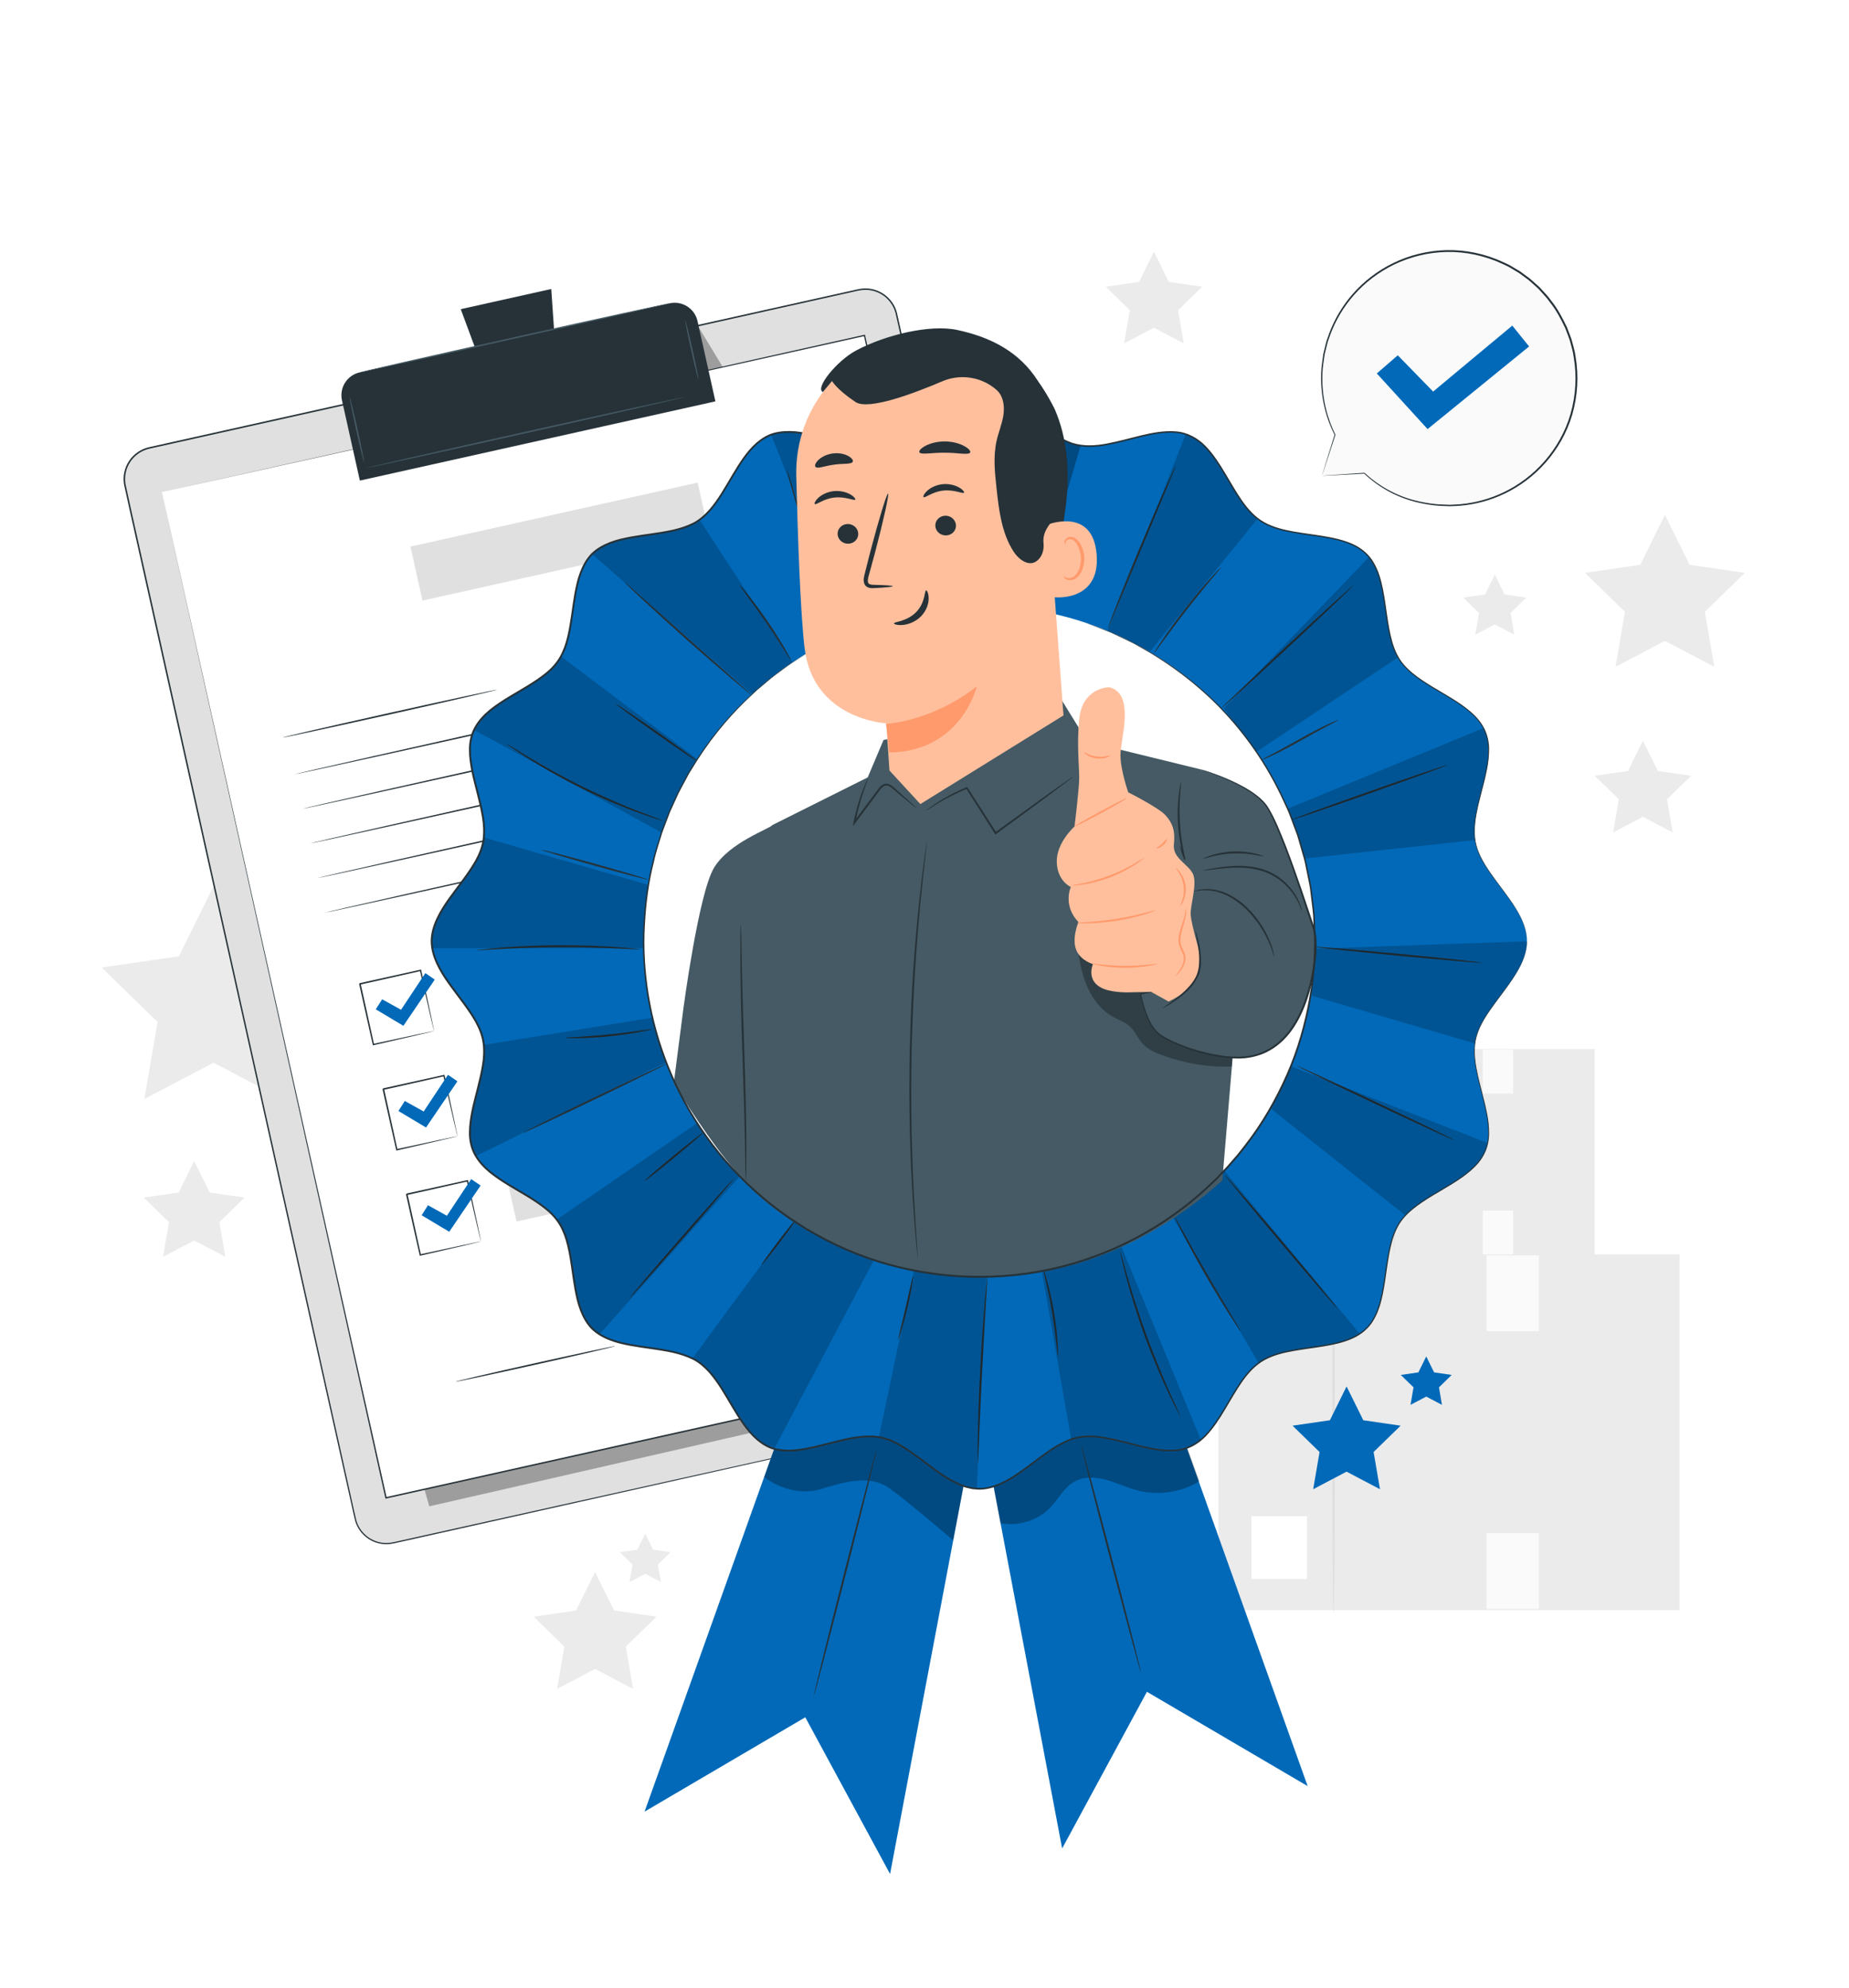 <svg width="80" height="86" viewBox="0 0 80 86" fill="none" xmlns="http://www.w3.org/2000/svg">
<g filter="url(#filter0_d_572_22369)">
<path d="M57.434 50.306H68.996V41.389H57.434V50.306Z" fill="#EBEBEB"/>
<path d="M58.261 49.528H59.654V47.953H58.261V49.528Z" fill="white"/>
<path d="M65.469 41.412H64.156V43.315H65.469V41.412Z" fill="#FAFAFA"/>
<path d="M65.469 48.377H64.156V50.28H65.469V48.377Z" fill="#FAFAFA"/>
<path d="M60.321 50.368C60.3 50.368 60.284 48.407 60.284 45.988C60.284 43.568 60.3 41.607 60.321 41.607C60.341 41.607 60.358 43.568 60.358 45.988C60.358 48.407 60.341 50.368 60.321 50.368Z" fill="#E0E0E0"/>
<path d="M52.719 65.664H72.669V50.277H52.719V65.664Z" fill="#EBEBEB"/>
<path d="M54.145 64.321H56.548V61.603H54.145V64.321Z" fill="white"/>
<path d="M66.582 50.317H64.316V53.6H66.582V50.317Z" fill="#FAFAFA"/>
<path d="M66.582 62.335H64.316V65.618H66.582V62.335Z" fill="#FAFAFA"/>
<path d="M57.699 65.769C57.664 65.769 57.636 62.385 57.636 58.212C57.636 54.037 57.664 50.653 57.699 50.653C57.735 50.653 57.763 54.037 57.763 58.212C57.763 62.385 57.734 65.769 57.699 65.769Z" fill="#E0E0E0"/>
<path d="M72.035 18.274L73.104 20.439L75.493 20.786L73.764 22.472L74.172 24.852L72.035 23.728L69.898 24.852L70.306 22.472L68.577 20.786L70.966 20.439L72.035 18.274Z" fill="#EBEBEB"/>
<path d="M8.402 46.235L9.075 47.599L10.581 47.818L9.491 48.88L9.749 50.38L8.402 49.672L7.055 50.38L7.312 48.88L6.222 47.818L7.728 47.599L8.402 46.235Z" fill="#EBEBEB"/>
<path d="M9.237 34.346L10.732 37.376L14.077 37.862L11.657 40.221L12.228 43.551L9.237 41.979L6.246 43.551L6.817 40.221L4.397 37.862L7.741 37.376L9.237 34.346Z" fill="#EBEBEB"/>
<path d="M71.084 28.052L71.728 29.358L73.169 29.567L72.126 30.584L72.373 32.019L71.084 31.342L69.794 32.019L70.041 30.584L68.998 29.567L70.439 29.358L71.084 28.052Z" fill="#EBEBEB"/>
<path d="M49.928 6.891L50.572 8.197L52.014 8.406L50.971 9.423L51.217 10.859L49.928 10.181L48.638 10.859L48.885 9.423L47.842 8.406L49.283 8.197L49.928 6.891Z" fill="#EBEBEB"/>
<path d="M64.676 20.865L65.098 21.72L66.041 21.857L65.358 22.523L65.519 23.462L64.676 23.019L63.832 23.462L63.993 22.523L63.31 21.857L64.254 21.72L64.676 20.865Z" fill="#EBEBEB"/>
<path d="M25.747 64.017L26.569 65.682L28.407 65.949L27.077 67.245L27.391 69.075L25.747 68.211L24.104 69.075L24.418 67.245L23.088 65.949L24.926 65.682L25.747 64.017Z" fill="#EBEBEB"/>
<path d="M27.917 62.362L28.256 63.05L29.015 63.16L28.466 63.696L28.596 64.452L27.917 64.095L27.238 64.452L27.367 63.696L26.818 63.16L27.577 63.05L27.917 62.362Z" fill="#EBEBEB"/>
<path d="M58.262 55.987L58.985 57.451L60.6 57.686L59.431 58.825L59.707 60.435L58.262 59.675L56.817 60.435L57.093 58.825L55.924 57.686L57.54 57.451L58.262 55.987Z" fill="#0169B8"/>
<path d="M61.709 54.69L62.049 55.38L62.81 55.49L62.26 56.027L62.389 56.785L61.709 56.427L61.028 56.785L61.158 56.027L60.607 55.49L61.368 55.38L61.709 54.69Z" fill="#0169B8"/>
<path d="M57.195 16.586L57.76 14.816C57.321 13.934 57.111 12.924 57.207 11.871C57.481 8.842 60.162 6.609 63.195 6.883C66.228 7.157 68.465 9.835 68.191 12.864C67.917 15.893 65.236 18.126 62.203 17.852C60.936 17.737 59.893 17.278 59.029 16.475L57.195 16.586Z" fill="#FAFAFA"/>
<path d="M57.196 16.586C57.196 16.586 57.238 16.581 57.318 16.575C57.4 16.569 57.517 16.561 57.67 16.55C57.981 16.529 58.437 16.498 59.028 16.457L59.036 16.457L59.042 16.462C59.563 16.943 60.359 17.477 61.435 17.704C61.702 17.762 61.983 17.806 62.277 17.825C62.423 17.83 62.573 17.836 62.725 17.841C62.876 17.84 63.03 17.824 63.187 17.816C63.81 17.759 64.464 17.591 65.091 17.284C65.718 16.979 66.317 16.536 66.818 15.964C67.318 15.393 67.724 14.695 67.95 13.913C68.175 13.132 68.232 12.276 68.086 11.431C68.061 11.218 67.993 11.012 67.94 10.802C67.916 10.696 67.871 10.597 67.835 10.494C67.796 10.392 67.76 10.289 67.718 10.188C67.53 9.794 67.323 9.399 67.041 9.052C66.914 8.869 66.756 8.712 66.608 8.548C66.537 8.464 66.449 8.397 66.369 8.322C66.286 8.25 66.208 8.172 66.122 8.105L65.859 7.911L65.728 7.815L65.588 7.731L65.311 7.565C65.217 7.512 65.117 7.471 65.022 7.424C64.248 7.061 63.408 6.885 62.596 6.902C61.784 6.918 61.004 7.116 60.321 7.446C59.637 7.776 59.051 8.234 58.59 8.756C58.127 9.278 57.791 9.862 57.569 10.447C57.543 10.52 57.517 10.593 57.491 10.666C57.463 10.738 57.439 10.81 57.423 10.885C57.387 11.032 57.351 11.177 57.315 11.32C57.276 11.611 57.222 11.89 57.217 12.164C57.173 13.26 57.462 14.17 57.777 14.808L57.78 14.815L57.778 14.822C57.591 15.392 57.447 15.83 57.349 16.129C57.3 16.277 57.262 16.389 57.236 16.468C57.211 16.545 57.196 16.586 57.196 16.586C57.196 16.586 57.206 16.549 57.228 16.474C57.252 16.395 57.287 16.283 57.332 16.137C57.426 15.834 57.564 15.389 57.743 14.81L57.745 14.824C57.421 14.185 57.123 13.27 57.162 12.162C57.166 11.885 57.218 11.603 57.257 11.308C57.292 11.164 57.328 11.018 57.364 10.868C57.38 10.793 57.404 10.72 57.432 10.647C57.458 10.573 57.484 10.499 57.51 10.424C57.732 9.832 58.07 9.239 58.537 8.709C59.003 8.179 59.596 7.713 60.288 7.378C60.98 7.042 61.771 6.84 62.595 6.823C63.419 6.804 64.271 6.981 65.057 7.35C65.154 7.397 65.255 7.439 65.35 7.492L65.632 7.661L65.774 7.745L65.907 7.843L66.174 8.04C66.262 8.108 66.341 8.187 66.425 8.26C66.506 8.336 66.596 8.404 66.668 8.49C66.819 8.656 66.979 8.815 67.108 9.001C67.393 9.354 67.604 9.755 67.794 10.155C67.837 10.257 67.873 10.362 67.913 10.466C67.95 10.57 67.996 10.671 68.019 10.778C68.074 10.991 68.142 11.2 68.168 11.417C68.315 12.274 68.256 13.143 68.027 13.935C67.796 14.729 67.383 15.436 66.875 16.014C66.366 16.593 65.758 17.04 65.122 17.348C64.486 17.656 63.823 17.824 63.193 17.88C63.034 17.887 62.879 17.902 62.725 17.903C62.572 17.896 62.421 17.89 62.272 17.884C61.976 17.864 61.693 17.818 61.423 17.758C60.338 17.523 59.537 16.978 59.018 16.488L59.031 16.493C58.433 16.524 57.973 16.548 57.659 16.565C57.508 16.572 57.392 16.578 57.311 16.582C57.233 16.585 57.196 16.586 57.196 16.586Z" fill="#263238"/>
<path d="M59.57 12.159L60.477 11.373L62.006 12.942L65.432 10.088L66.158 10.991L61.767 14.566L59.57 12.159Z" fill="#0169B8"/>
<path d="M47.698 55.919L17.016 62.757C16.271 62.923 15.533 62.454 15.367 61.709L5.41 17.029C5.244 16.284 5.713 15.546 6.458 15.38L37.14 8.542C37.885 8.376 38.623 8.846 38.789 9.59L48.746 54.27C48.912 55.015 48.443 55.753 47.698 55.919Z" fill="#E0E0E0"/>
<path d="M47.7 55.919C47.7 55.919 47.734 55.908 47.802 55.889C47.869 55.869 47.968 55.831 48.089 55.764C48.208 55.693 48.349 55.587 48.477 55.426C48.603 55.266 48.717 55.046 48.758 54.778C48.781 54.645 48.778 54.5 48.754 54.351C48.729 54.202 48.688 54.047 48.653 53.883C48.58 53.556 48.5 53.199 48.413 52.811C48.239 52.036 48.039 51.142 47.813 50.135C46.913 46.107 45.61 40.28 44.001 33.079C43.197 29.478 42.317 25.534 41.372 21.3C40.9 19.183 40.411 16.993 39.908 14.738C39.656 13.61 39.401 12.466 39.142 11.306C39.012 10.727 38.881 10.143 38.749 9.556C38.68 9.269 38.506 9.011 38.275 8.827C38.04 8.647 37.746 8.539 37.447 8.541C37.298 8.54 37.152 8.569 37.002 8.605C36.853 8.638 36.703 8.671 36.554 8.705C36.254 8.771 35.954 8.838 35.653 8.906C35.05 9.04 34.444 9.175 33.835 9.311C32.616 9.583 31.383 9.858 30.137 10.136C27.645 10.691 25.1 11.259 22.51 11.836C17.329 12.991 11.964 14.187 6.47 15.412C6.134 15.485 5.831 15.692 5.641 15.978C5.449 16.262 5.373 16.62 5.433 16.956C5.577 17.637 5.734 18.319 5.884 18.997C6.186 20.354 6.487 21.702 6.785 23.04C7.381 25.717 7.969 28.354 8.546 30.945C9.7 36.127 10.814 41.126 11.874 45.888C12.934 50.65 13.942 55.175 14.885 59.41C15.002 59.94 15.119 60.465 15.235 60.985C15.294 61.244 15.348 61.506 15.411 61.76C15.475 62.011 15.617 62.238 15.807 62.411C15.997 62.584 16.236 62.699 16.486 62.744C16.611 62.765 16.739 62.768 16.865 62.755C16.989 62.739 17.115 62.709 17.241 62.681C17.742 62.569 18.238 62.459 18.73 62.349C20.695 61.912 22.582 61.492 24.383 61.092C31.585 59.491 37.414 58.196 41.443 57.3C43.457 56.854 45.02 56.508 46.081 56.273C46.612 56.156 47.016 56.067 47.288 56.007C47.56 55.948 47.7 55.919 47.7 55.919C47.7 55.919 47.561 55.952 47.29 56.014C47.018 56.075 46.614 56.166 46.085 56.286C45.024 56.524 43.461 56.874 41.448 57.325C37.421 58.226 31.594 59.528 24.393 61.137C22.593 61.539 20.706 61.96 18.741 62.399C18.25 62.509 17.753 62.619 17.252 62.731C17.127 62.759 17.002 62.79 16.871 62.807C16.74 62.82 16.608 62.817 16.477 62.795C16.217 62.749 15.969 62.63 15.772 62.45C15.574 62.271 15.427 62.034 15.359 61.773C15.295 61.515 15.242 61.257 15.183 60.996C15.067 60.476 14.95 59.951 14.831 59.422C13.887 55.187 12.877 50.663 11.815 45.901C10.753 41.139 9.639 36.141 8.483 30.959C7.905 28.368 7.318 25.731 6.721 23.054C6.423 21.716 6.122 20.368 5.82 19.011C5.67 18.332 5.514 17.654 5.368 16.967C5.305 16.614 5.385 16.238 5.587 15.941C5.786 15.641 6.104 15.424 6.457 15.347C11.951 14.123 17.315 12.927 22.496 11.773C25.087 11.196 27.632 10.629 30.124 10.074C31.37 9.797 32.603 9.522 33.822 9.25C34.432 9.115 35.038 8.98 35.64 8.845C35.941 8.778 36.242 8.711 36.541 8.645C36.691 8.611 36.84 8.578 36.99 8.545C37.137 8.51 37.293 8.478 37.449 8.479C37.761 8.478 38.068 8.591 38.313 8.779C38.555 8.971 38.736 9.241 38.809 9.541C38.941 10.129 39.071 10.713 39.201 11.293C39.459 12.453 39.714 13.597 39.965 14.725C40.467 16.98 40.955 19.17 41.426 21.288C42.368 25.522 43.246 29.467 44.048 33.068C45.648 40.271 46.944 46.1 47.839 50.129C48.062 51.136 48.261 52.031 48.432 52.807C48.518 53.194 48.598 53.552 48.67 53.88C48.704 54.044 48.745 54.198 48.77 54.349C48.793 54.499 48.795 54.646 48.771 54.78C48.729 55.051 48.613 55.271 48.486 55.432C48.355 55.594 48.214 55.7 48.093 55.77C47.97 55.836 47.871 55.873 47.803 55.892C47.735 55.911 47.7 55.919 47.7 55.919Z" fill="#263238"/>
<g opacity="0.3">
<path d="M18.573 61.175L46.529 54.785L45.644 49.305L44.06 46.235L17.317 56.739L18.573 61.175Z" fill="black"/>
</g>
<g opacity="0.3">
<path d="M30.243 10.181L31.3 11.927L31.506 12.852L30.789 13.012L30.243 10.181Z" fill="black"/>
</g>
<path d="M7.003 17.288L16.701 60.808L47.103 54.033L45.369 46.251L37.404 10.513L7.003 17.288Z" fill="white"/>
<path d="M7.002 17.288C7.219 17.239 18.921 14.621 37.398 10.486L37.424 10.48L37.43 10.507C40.127 22.601 43.493 37.694 47.135 54.022L47.136 54.026L47.143 54.058L47.11 54.066C36.241 56.487 25.921 58.786 16.708 60.838L16.678 60.845L16.672 60.815C10.962 35.115 7.061 17.553 7.002 17.288C7.061 17.553 10.987 35.11 16.731 60.802L16.694 60.778C25.907 58.724 36.227 56.423 47.095 54L47.07 54.04L47.069 54.037C43.432 37.707 40.071 22.614 37.377 10.518L37.41 10.539C18.925 14.642 7.219 17.24 7.002 17.288Z" fill="#263238"/>
<path d="M30.953 13.366L15.57 16.794L14.796 13.32C14.675 12.774 15.018 12.234 15.564 12.112L28.971 9.124C29.516 9.003 30.057 9.346 30.179 9.892L30.953 13.366Z" fill="#263238"/>
<path d="M23.851 8.504L19.935 9.377L21.141 12.63L24.09 11.973L23.851 8.504Z" fill="#263238"/>
<path d="M28.971 9.124C28.975 9.142 25.977 9.825 22.275 10.65C18.572 11.476 15.569 12.13 15.565 12.112C15.561 12.094 18.558 11.411 22.261 10.586C25.962 9.761 28.967 9.107 28.971 9.124Z" fill="#455A64"/>
<path d="M15.755 15.997C15.737 16.001 15.582 15.373 15.408 14.595C15.235 13.816 15.109 13.182 15.126 13.178C15.144 13.174 15.299 13.802 15.473 14.581C15.646 15.359 15.773 15.993 15.755 15.997Z" fill="#455A64"/>
<path d="M30.219 12.423C30.201 12.427 30.059 11.857 29.902 11.15C29.744 10.444 29.631 9.868 29.649 9.864C29.667 9.86 29.809 10.429 29.966 11.136C30.124 11.843 30.237 12.419 30.219 12.423Z" fill="#455A64"/>
<path d="M29.61 13.182C29.614 13.2 26.536 13.901 22.737 14.747C18.936 15.594 15.852 16.266 15.848 16.248C15.845 16.231 18.922 15.53 22.722 14.683C26.522 13.836 29.606 13.164 29.61 13.182Z" fill="#455A64"/>
<path d="M21.512 25.842C21.516 25.86 19.441 26.338 16.877 26.91C14.312 27.481 12.23 27.93 12.226 27.912C12.222 27.894 14.297 27.416 16.862 26.844C19.426 26.273 21.508 25.824 21.512 25.842Z" fill="#263238"/>
<path d="M36.986 24.1C36.99 24.118 31.566 25.342 24.873 26.833C18.178 28.326 12.749 29.52 12.745 29.502C12.741 29.484 18.164 28.26 24.859 26.768C31.552 25.276 36.982 24.082 36.986 24.1Z" fill="#263238"/>
<path d="M37.32 25.595C37.324 25.613 31.9 26.837 25.207 28.329C18.512 29.821 13.083 31.015 13.079 30.997C13.075 30.979 18.498 29.756 25.193 28.264C31.886 26.772 37.316 25.577 37.32 25.595Z" fill="#263238"/>
<path d="M37.653 27.091C37.657 27.109 32.233 28.333 25.541 29.825C18.846 31.317 13.416 32.511 13.412 32.493C13.408 32.475 18.831 31.251 25.526 29.759C32.219 28.268 37.649 27.073 37.653 27.091Z" fill="#263238"/>
<path d="M37.986 28.587C37.99 28.605 32.566 29.829 25.873 31.32C19.178 32.812 13.749 34.007 13.745 33.989C13.741 33.971 19.164 32.747 25.859 31.255C32.552 29.763 37.982 28.569 37.986 28.587Z" fill="#263238"/>
<path d="M38.319 30.082C38.323 30.1 32.9 31.325 26.207 32.816C19.512 34.308 14.082 35.503 14.078 35.484C14.074 35.466 19.497 34.243 26.192 32.751C32.885 31.259 38.315 30.064 38.319 30.082Z" fill="#263238"/>
<path d="M18.781 40.61C18.78 40.609 18.775 40.592 18.766 40.56C18.757 40.522 18.745 40.475 18.731 40.417C18.7 40.287 18.658 40.108 18.604 39.882C18.497 39.42 18.347 38.77 18.168 37.992L18.202 38.014C17.438 38.186 16.539 38.388 15.579 38.603C15.573 38.612 15.627 38.528 15.604 38.564L15.604 38.565L15.605 38.566L15.605 38.569L15.607 38.574L15.609 38.586L15.614 38.608L15.624 38.653L15.644 38.743C15.658 38.802 15.671 38.861 15.684 38.92C15.71 39.039 15.736 39.156 15.762 39.271C15.813 39.503 15.863 39.729 15.912 39.95C16.009 40.391 16.101 40.807 16.185 41.189L16.15 41.167C16.931 40.999 17.583 40.859 18.047 40.759C18.274 40.712 18.455 40.674 18.585 40.647C18.644 40.635 18.691 40.626 18.729 40.618C18.762 40.612 18.78 40.609 18.781 40.61C18.782 40.611 18.767 40.615 18.736 40.623C18.701 40.632 18.656 40.644 18.6 40.657C18.471 40.688 18.294 40.73 18.071 40.783C17.604 40.891 16.948 41.042 16.163 41.223L16.135 41.23L16.128 41.202C16.042 40.82 15.948 40.404 15.849 39.964C15.8 39.744 15.749 39.517 15.697 39.286C15.671 39.17 15.645 39.053 15.619 38.935C15.606 38.876 15.592 38.817 15.579 38.757L15.559 38.667L15.549 38.623L15.544 38.6L15.541 38.589L15.54 38.583L15.54 38.58L15.539 38.579L15.539 38.578C15.516 38.614 15.57 38.529 15.565 38.538C16.525 38.325 17.425 38.126 18.19 37.957L18.218 37.951L18.224 37.979C18.394 38.767 18.535 39.425 18.636 39.894C18.683 40.118 18.72 40.297 18.747 40.426C18.758 40.482 18.767 40.528 18.774 40.564C18.78 40.595 18.782 40.611 18.781 40.61Z" fill="#263238"/>
<path d="M38.287 34.142L19.98 38.221L20.32 39.748L38.627 35.669L38.287 34.142Z" fill="#E0E0E0"/>
<path d="M19.794 45.163C19.792 45.162 19.787 45.144 19.779 45.112C19.77 45.075 19.758 45.028 19.744 44.969C19.713 44.84 19.67 44.66 19.617 44.435C19.51 43.972 19.36 43.322 19.18 42.544L19.215 42.566C18.451 42.738 17.551 42.94 16.592 43.156C16.586 43.164 16.64 43.08 16.617 43.116L16.617 43.117L16.617 43.118L16.618 43.121L16.619 43.127L16.622 43.138L16.627 43.16L16.637 43.205L16.657 43.295C16.67 43.355 16.683 43.414 16.697 43.473C16.723 43.591 16.749 43.708 16.775 43.824C16.826 44.055 16.876 44.282 16.925 44.502C17.022 44.943 17.113 45.359 17.198 45.741L17.163 45.719C17.943 45.551 18.596 45.411 19.06 45.312C19.287 45.264 19.467 45.227 19.598 45.199C19.657 45.188 19.704 45.178 19.742 45.171C19.774 45.164 19.792 45.162 19.794 45.163C19.795 45.163 19.78 45.168 19.749 45.176C19.713 45.184 19.668 45.196 19.612 45.21C19.484 45.24 19.307 45.282 19.084 45.335C18.617 45.443 17.96 45.594 17.175 45.776L17.147 45.782L17.141 45.754C17.055 45.372 16.961 44.957 16.862 44.517C16.812 44.296 16.762 44.07 16.71 43.838C16.684 43.723 16.658 43.605 16.631 43.487C16.618 43.428 16.605 43.369 16.592 43.309L16.572 43.22L16.561 43.175L16.556 43.152L16.554 43.141L16.553 43.136L16.552 43.133L16.552 43.131L16.552 43.131C16.529 43.166 16.582 43.081 16.577 43.09C17.538 42.878 18.438 42.679 19.202 42.51L19.231 42.503L19.237 42.532C19.406 43.319 19.548 43.978 19.648 44.447C19.695 44.671 19.732 44.849 19.759 44.978C19.77 45.035 19.779 45.08 19.787 45.117C19.792 45.148 19.795 45.163 19.794 45.163Z" fill="#263238"/>
<path d="M39.299 38.694L20.993 42.773L21.333 44.301L39.64 40.221L39.299 38.694Z" fill="#E0E0E0"/>
<path d="M20.809 49.715C20.808 49.714 20.803 49.697 20.794 49.664C20.785 49.627 20.774 49.58 20.759 49.522C20.729 49.392 20.686 49.212 20.632 48.987C20.525 48.524 20.375 47.874 20.196 47.097L20.23 47.118C19.466 47.29 18.567 47.492 17.607 47.708C17.601 47.717 17.655 47.633 17.633 47.668L17.633 47.669L17.633 47.67L17.634 47.673L17.635 47.679L17.637 47.69L17.642 47.713L17.652 47.758L17.672 47.847C17.686 47.907 17.699 47.966 17.712 48.025C17.738 48.143 17.764 48.261 17.79 48.376C17.841 48.608 17.891 48.834 17.94 49.055C18.037 49.495 18.129 49.911 18.213 50.293L18.178 50.272C18.959 50.104 19.611 49.964 20.075 49.864C20.302 49.816 20.483 49.779 20.613 49.752C20.672 49.74 20.72 49.73 20.757 49.723C20.79 49.717 20.808 49.714 20.809 49.715C20.81 49.715 20.795 49.72 20.765 49.728C20.729 49.737 20.684 49.748 20.628 49.762C20.5 49.792 20.322 49.835 20.099 49.888C19.632 49.995 18.976 50.147 18.191 50.328L18.163 50.334L18.157 50.306C18.07 49.924 17.977 49.509 17.877 49.069C17.828 48.849 17.777 48.622 17.725 48.391C17.699 48.275 17.673 48.158 17.647 48.04C17.634 47.981 17.62 47.921 17.607 47.862L17.587 47.772L17.577 47.727L17.572 47.705L17.57 47.693L17.568 47.688L17.568 47.685L17.567 47.684L17.567 47.683C17.544 47.718 17.598 47.634 17.593 47.642C18.553 47.43 19.453 47.231 20.218 47.062L20.246 47.056L20.253 47.084C20.422 47.872 20.563 48.53 20.664 48.999C20.711 49.223 20.748 49.401 20.775 49.53C20.786 49.587 20.795 49.633 20.802 49.669C20.808 49.7 20.81 49.716 20.809 49.715Z" fill="#263238"/>
<path d="M40.315 43.247L22.008 47.326L22.348 48.853L40.655 44.774L40.315 43.247Z" fill="#E0E0E0"/>
<path d="M16.259 39.67L16.534 39.237L17.351 39.691L18.403 38.105L18.81 38.385L17.453 40.385L16.259 39.67Z" fill="#0169B8"/>
<path d="M17.239 44.07L17.514 43.637L18.331 44.091L19.383 42.505L19.791 42.785L18.433 44.785L17.239 44.07Z" fill="#0169B8"/>
<path d="M18.243 48.581L18.518 48.148L19.335 48.603L20.387 47.016L20.794 47.296L19.437 49.296L18.243 48.581Z" fill="#0169B8"/>
<path d="M26.624 54.242C26.628 54.26 25.082 54.62 23.172 55.046C21.261 55.472 19.709 55.802 19.705 55.784C19.701 55.766 21.246 55.406 23.157 54.98C25.067 54.555 26.619 54.224 26.624 54.242Z" fill="#263238"/>
<path d="M30.072 53.418C30.076 53.436 29.507 53.578 28.802 53.736C28.096 53.893 27.521 54.006 27.517 53.988C27.513 53.969 28.082 53.827 28.787 53.67C29.492 53.513 30.068 53.4 30.072 53.418Z" fill="#263238"/>
<path d="M41.485 49.825C41.489 49.844 40.099 50.169 38.379 50.552C36.66 50.935 35.263 51.231 35.259 51.213C35.255 51.195 36.645 50.87 38.365 50.486C40.084 50.103 41.481 49.807 41.485 49.825Z" fill="#263238"/>
<path d="M39.999 54.037C39.995 54.036 40.012 53.993 40.029 53.91C40.048 53.827 40.049 53.698 40.01 53.54C39.97 53.383 39.888 53.201 39.789 52.99C39.694 52.78 39.572 52.531 39.57 52.227C39.574 51.929 39.706 51.598 39.975 51.365C40.242 51.129 40.66 51.045 41.038 51.167C41.227 51.229 41.409 51.335 41.545 51.5C41.609 51.583 41.661 51.684 41.665 51.799C41.675 51.917 41.585 52.033 41.477 52.069C41.371 52.11 41.267 52.123 41.162 52.148C41.057 52.169 40.951 52.191 40.844 52.213C40.63 52.255 40.412 52.294 40.19 52.324C39.745 52.383 39.299 52.391 38.881 52.331C38.676 52.309 38.46 52.306 38.306 52.425C38.152 52.542 38.075 52.733 37.96 52.892C37.903 52.973 37.831 53.05 37.737 53.092C37.643 53.135 37.535 53.134 37.443 53.104C37.258 53.042 37.123 52.918 36.976 52.835C36.904 52.793 36.828 52.758 36.751 52.75C36.675 52.742 36.598 52.761 36.537 52.804C36.413 52.892 36.348 53.038 36.266 53.159C36.104 53.418 35.825 53.541 35.59 53.549C35.349 53.561 35.153 53.459 35.03 53.35C34.904 53.24 34.841 53.123 34.808 53.043C34.776 52.962 34.772 52.916 34.772 52.916C34.776 52.915 34.785 52.96 34.821 53.038C34.857 53.115 34.922 53.227 35.047 53.331C35.169 53.432 35.359 53.526 35.588 53.511C35.813 53.5 36.075 53.38 36.226 53.133C36.306 53.014 36.368 52.864 36.507 52.761C36.577 52.712 36.668 52.688 36.757 52.697C36.846 52.705 36.928 52.743 37.004 52.787C37.156 52.873 37.294 52.994 37.46 53.048C37.543 53.074 37.633 53.074 37.712 53.037C37.791 53.002 37.856 52.934 37.91 52.857C38.02 52.705 38.095 52.509 38.268 52.374C38.353 52.307 38.461 52.273 38.568 52.261C38.675 52.249 38.782 52.256 38.887 52.266C39.305 52.325 39.739 52.316 40.181 52.258C40.402 52.229 40.618 52.19 40.832 52.148C40.938 52.126 41.044 52.104 41.149 52.083C41.252 52.059 41.362 52.044 41.452 52.009C41.544 51.975 41.605 51.895 41.6 51.8C41.598 51.707 41.553 51.615 41.495 51.539C41.371 51.389 41.198 51.285 41.02 51.226C40.66 51.109 40.265 51.186 40.012 51.408C39.754 51.627 39.624 51.943 39.617 52.228C39.616 52.516 39.732 52.763 39.823 52.974C39.918 53.186 39.999 53.373 40.035 53.535C40.071 53.696 40.066 53.829 40.043 53.913C40.021 53.997 39.999 54.037 39.999 54.037Z" fill="#263238"/>
<path d="M43.306 51.989C43.307 51.991 43.278 52 43.223 52.014C43.161 52.029 43.08 52.048 42.98 52.072C42.762 52.123 42.459 52.193 42.088 52.279C41.335 52.454 40.295 52.7 39.151 52.99C38.008 53.281 36.976 53.559 36.23 53.765C35.864 53.866 35.564 53.949 35.347 54.008C35.248 54.035 35.168 54.056 35.107 54.072C35.051 54.086 35.022 54.093 35.021 54.09C35.021 54.088 35.049 54.078 35.103 54.059C35.164 54.04 35.242 54.015 35.34 53.983C35.547 53.918 35.846 53.828 36.218 53.719C36.96 53.502 37.99 53.216 39.135 52.925C40.279 52.635 41.321 52.396 42.078 52.233C42.456 52.151 42.763 52.088 42.975 52.047C43.076 52.027 43.157 52.012 43.22 52C43.276 51.991 43.306 51.987 43.306 51.989Z" fill="#263238"/>
<path d="M30.186 16.881L17.759 19.65L18.279 21.985L30.706 19.216L30.186 16.881Z" fill="#E0E0E0"/>
<path d="M41.94 54.769L45.955 75.979L49.624 69.2L56.578 73.281L49.196 52.628L41.94 54.769Z" fill="#0169B8"/>
<g opacity="0.3">
<path d="M43.289 61.902C44.031 62.055 44.897 61.793 45.424 61.248C45.79 60.87 46.034 60.355 46.495 60.102C46.909 59.874 47.42 59.907 47.875 60.033C48.33 60.158 48.759 60.37 49.216 60.488C50.113 60.721 51.101 60.574 51.891 60.091L50.733 56.875L45.357 56.203L42.793 59.283L43.289 61.902Z" fill="black"/>
</g>
<path d="M49.362 68.358C49.339 68.364 48.742 66.161 48.026 63.438C47.311 60.715 46.749 58.503 46.772 58.497C46.794 58.491 47.392 60.694 48.107 63.417C48.822 66.139 49.384 68.352 49.362 68.358Z" fill="#263238"/>
<path d="M42.525 55.872L38.51 77.082L34.842 70.303L27.888 74.385L35.269 53.731L42.525 55.872Z" fill="#0169B8"/>
<g opacity="0.3">
<path d="M33.063 59.909C33.063 59.909 34.205 60.849 35.567 60.416C36.929 59.982 37.775 59.891 38.512 60.416C39.249 60.94 41.244 62.648 41.244 62.648L41.708 60.201L39.028 56.522L36.23 57.087L34.237 57.286L33.496 58.688L33.063 59.909Z" fill="black"/>
</g>
<path d="M66.064 36.726C66.064 38.248 64.119 39.559 63.835 40.997C63.542 42.479 64.832 44.432 64.266 45.796C63.691 47.183 61.392 47.649 60.566 48.883C59.734 50.125 60.178 52.427 59.125 53.48C58.071 54.533 55.77 54.09 54.527 54.922C53.294 55.747 52.827 58.046 51.44 58.622C50.077 59.187 48.123 57.897 46.641 58.19C45.203 58.475 43.892 60.42 42.37 60.42C40.849 60.42 39.538 58.475 38.099 58.19C36.617 57.897 34.664 59.187 33.301 58.622C31.913 58.047 31.447 55.747 30.214 54.922C28.971 54.09 26.669 54.533 25.616 53.48C24.563 52.426 25.006 50.125 24.174 48.882C23.349 47.649 21.05 47.183 20.474 45.795C19.909 44.432 21.199 42.478 20.906 40.996C20.622 39.558 18.676 38.247 18.676 36.726C18.676 35.204 20.622 33.893 20.906 32.455C21.199 30.973 19.909 29.019 20.474 27.656C21.05 26.268 23.349 25.802 24.174 24.569C25.006 23.326 24.563 21.025 25.616 19.971C26.67 18.918 28.971 19.362 30.214 18.53C31.447 17.704 31.913 15.405 33.301 14.83C34.664 14.264 36.618 15.555 38.1 15.261C39.538 14.977 40.849 13.032 42.37 13.032C43.892 13.032 45.203 14.977 46.641 15.261C48.123 15.555 50.077 14.264 51.44 14.83C52.828 15.405 53.294 17.704 54.527 18.53C55.77 19.362 58.071 18.918 59.125 19.971C60.178 21.025 59.734 23.326 60.566 24.569C61.392 25.802 63.691 26.268 64.266 27.656C64.832 29.019 63.542 30.973 63.835 32.455C64.119 33.893 66.064 35.204 66.064 36.726Z" fill="#0169B8"/>
<path d="M36.827 23.445C36.825 23.446 36.81 23.424 36.784 23.38C36.755 23.326 36.719 23.262 36.675 23.184C36.581 23.015 36.452 22.765 36.298 22.455C35.989 21.833 35.589 20.961 35.204 19.974C34.819 18.987 34.522 18.074 34.329 17.407C34.232 17.074 34.158 16.803 34.112 16.615C34.092 16.528 34.075 16.457 34.06 16.398C34.05 16.348 34.045 16.321 34.048 16.32C34.051 16.32 34.06 16.345 34.077 16.393C34.095 16.451 34.117 16.521 34.144 16.606C34.205 16.804 34.286 17.069 34.385 17.391C34.593 18.052 34.898 18.959 35.281 19.944C35.666 20.928 36.056 21.802 36.351 22.429C36.496 22.733 36.615 22.983 36.704 23.17C36.742 23.25 36.773 23.317 36.799 23.372C36.82 23.418 36.83 23.444 36.827 23.445Z" fill="#263238"/>
<path d="M38.935 22.643C38.93 22.644 38.908 22.581 38.874 22.466C38.84 22.352 38.794 22.184 38.742 21.976C38.636 21.561 38.505 20.983 38.387 20.34C38.269 19.696 38.186 19.109 38.137 18.683C38.112 18.47 38.095 18.297 38.087 18.178C38.078 18.058 38.075 17.992 38.081 17.991C38.087 17.991 38.1 18.056 38.119 18.174C38.14 18.31 38.165 18.477 38.195 18.675C38.259 19.099 38.351 19.682 38.469 20.324C38.587 20.966 38.708 21.545 38.799 21.963C38.841 22.159 38.877 22.324 38.906 22.459C38.93 22.576 38.941 22.642 38.935 22.643Z" fill="#263238"/>
<path d="M42.655 22.273C42.632 22.274 42.573 20.479 42.523 18.265C42.473 16.051 42.451 14.255 42.474 14.255C42.497 14.254 42.556 16.049 42.606 18.264C42.656 20.477 42.678 22.273 42.655 22.273Z" fill="#263238"/>
<path d="M46.398 18.586C46.42 18.593 46.162 19.49 45.822 20.59C45.481 21.69 45.187 22.576 45.165 22.57C45.143 22.563 45.401 21.666 45.742 20.565C46.082 19.465 46.376 18.579 46.398 18.586Z" fill="#263238"/>
<path d="M47.926 23.224C47.923 23.223 47.931 23.197 47.946 23.148C47.966 23.09 47.99 23.021 48.019 22.937C48.084 22.754 48.183 22.491 48.307 22.168C48.558 21.521 48.917 20.633 49.327 19.658C49.736 18.683 50.116 17.804 50.397 17.17C50.535 16.863 50.649 16.61 50.734 16.421C50.772 16.341 50.803 16.274 50.829 16.22C50.852 16.174 50.865 16.15 50.868 16.151C50.871 16.153 50.863 16.178 50.845 16.226C50.823 16.283 50.796 16.351 50.763 16.434C50.685 16.625 50.579 16.882 50.451 17.193C50.178 17.843 49.81 18.721 49.404 19.691C48.999 20.661 48.633 21.539 48.362 22.19C48.234 22.501 48.129 22.757 48.05 22.948C48.015 23.03 47.986 23.098 47.962 23.154C47.941 23.201 47.929 23.224 47.926 23.224Z" fill="#263238"/>
<path d="M49.927 24.267C49.922 24.263 49.955 24.206 50.018 24.104C50.081 24.002 50.176 23.856 50.297 23.679C50.537 23.324 50.882 22.842 51.284 22.326C51.687 21.81 52.07 21.358 52.356 21.039C52.499 20.879 52.617 20.752 52.7 20.666C52.783 20.579 52.832 20.534 52.836 20.537C52.84 20.541 52.8 20.594 52.724 20.687C52.637 20.793 52.529 20.923 52.401 21.077C52.127 21.406 51.752 21.863 51.35 22.377C50.949 22.892 50.597 23.367 50.345 23.713C50.227 23.874 50.126 24.011 50.045 24.122C49.974 24.218 49.932 24.27 49.927 24.267Z" fill="#263238"/>
<path d="M52.835 26.651C52.819 26.634 54.085 25.431 55.662 23.964C57.24 22.497 58.531 21.321 58.547 21.338C58.562 21.355 57.297 22.558 55.719 24.025C54.142 25.492 52.851 26.668 52.835 26.651Z" fill="#263238"/>
<path d="M57.917 27.148C57.922 27.16 57.735 27.254 57.435 27.411C57.135 27.568 56.726 27.794 56.275 28.047C55.823 28.301 55.408 28.52 55.1 28.664C54.946 28.735 54.82 28.791 54.731 28.826C54.643 28.862 54.593 28.879 54.591 28.874C54.586 28.862 54.773 28.768 55.073 28.611C55.373 28.454 55.782 28.228 56.234 27.974C56.685 27.721 57.101 27.502 57.408 27.358C57.562 27.286 57.688 27.23 57.777 27.195C57.865 27.16 57.915 27.143 57.917 27.148Z" fill="#263238"/>
<path d="M62.622 29.1C62.629 29.122 61.122 29.672 59.256 30.329C57.389 30.986 55.87 31.501 55.863 31.479C55.855 31.457 57.362 30.907 59.229 30.25C61.095 29.593 62.614 29.078 62.622 29.1Z" fill="#263238"/>
<path d="M64.12 37.654C64.118 37.677 62.48 37.54 60.462 37.348C58.444 37.156 56.81 36.982 56.812 36.959C56.815 36.936 58.452 37.073 60.47 37.265C62.488 37.457 64.122 37.631 64.12 37.654Z" fill="#263238"/>
<path d="M62.915 45.328C62.905 45.348 61.374 44.646 59.495 43.758C57.616 42.87 56.101 42.134 56.111 42.113C56.121 42.092 57.652 42.795 59.531 43.683C61.41 44.57 62.925 45.307 62.915 45.328Z" fill="#263238"/>
<path d="M57.878 52.628C57.86 52.643 56.756 51.362 55.411 49.767C54.067 48.172 52.991 46.868 53.009 46.853C53.026 46.838 54.13 48.119 55.475 49.714C56.82 51.308 57.895 52.613 57.878 52.628Z" fill="#263238"/>
<path d="M53.674 53.592C53.669 53.596 53.622 53.531 53.54 53.413C53.459 53.294 53.344 53.12 53.205 52.903C52.927 52.47 52.554 51.864 52.161 51.184C51.769 50.503 51.431 49.877 51.195 49.42C51.077 49.191 50.984 49.005 50.922 48.874C50.86 48.745 50.828 48.672 50.833 48.669C50.838 48.666 50.88 48.734 50.951 48.859C51.029 48.999 51.128 49.178 51.247 49.392C51.496 49.842 51.842 50.462 52.234 51.142C52.626 51.822 52.99 52.431 53.255 52.872C53.381 53.083 53.486 53.258 53.568 53.395C53.641 53.519 53.679 53.589 53.674 53.592Z" fill="#263238"/>
<path d="M51.063 57.264C51.06 57.265 51.046 57.243 51.021 57.199C50.993 57.145 50.958 57.081 50.916 57.003C50.827 56.833 50.703 56.583 50.556 56.272C50.261 55.65 49.882 54.776 49.521 53.788C49.162 52.8 48.889 51.887 48.715 51.221C48.627 50.888 48.561 50.617 48.521 50.429C48.503 50.342 48.488 50.271 48.475 50.212C48.466 50.162 48.462 50.135 48.465 50.135C48.468 50.134 48.477 50.159 48.492 50.208C48.508 50.266 48.528 50.336 48.552 50.421C48.608 50.618 48.682 50.883 48.772 51.205C48.96 51.866 49.241 52.774 49.599 53.759C49.959 54.744 50.328 55.62 50.609 56.247C50.747 56.551 50.861 56.802 50.946 56.989C50.982 57.069 51.011 57.136 51.036 57.191C51.056 57.238 51.065 57.263 51.063 57.264Z" fill="#263238"/>
<path d="M45.773 54.69C45.76 54.691 45.741 54.477 45.704 54.133C45.667 53.789 45.609 53.314 45.522 52.794C45.434 52.273 45.335 51.806 45.258 51.468C45.181 51.131 45.13 50.922 45.142 50.919C45.147 50.917 45.167 50.968 45.198 51.06C45.229 51.152 45.269 51.286 45.315 51.454C45.407 51.789 45.516 52.257 45.604 52.78C45.691 53.303 45.74 53.781 45.762 54.128C45.773 54.301 45.779 54.441 45.78 54.539C45.781 54.636 45.779 54.69 45.773 54.69Z" fill="#263238"/>
<path d="M42.312 59.296C42.309 59.296 42.307 59.268 42.305 59.214C42.304 59.15 42.303 59.073 42.301 58.979C42.299 58.774 42.3 58.479 42.307 58.114C42.319 57.383 42.353 56.375 42.411 55.262C42.469 54.148 42.541 53.142 42.6 52.414C42.629 52.05 42.656 51.756 42.677 51.553C42.687 51.459 42.696 51.382 42.703 51.319C42.71 51.265 42.715 51.237 42.718 51.238C42.721 51.238 42.721 51.266 42.72 51.32C42.717 51.383 42.713 51.461 42.709 51.555C42.696 51.772 42.679 52.063 42.658 52.418C42.616 53.159 42.558 54.16 42.495 55.266C42.436 56.379 42.393 57.386 42.366 58.116C42.353 58.471 42.342 58.763 42.334 58.98C42.329 59.074 42.325 59.151 42.322 59.214C42.318 59.268 42.315 59.296 42.312 59.296Z" fill="#263238"/>
<path d="M39.499 51.237C39.51 51.239 39.493 51.395 39.451 51.646C39.41 51.896 39.342 52.24 39.254 52.617C39.166 52.993 39.073 53.331 38.999 53.574C38.926 53.817 38.872 53.964 38.861 53.961C38.85 53.958 38.884 53.804 38.943 53.559C39.009 53.284 39.087 52.958 39.173 52.598C39.256 52.236 39.331 51.91 39.394 51.634C39.45 51.388 39.488 51.235 39.499 51.237Z" fill="#263238"/>
<path d="M34.413 48.794C34.431 48.808 34.118 49.252 33.713 49.786C33.308 50.32 32.965 50.741 32.947 50.727C32.928 50.714 33.242 50.27 33.647 49.735C34.051 49.202 34.395 48.78 34.413 48.794Z" fill="#263238"/>
<path d="M31.745 47.001C31.762 47.016 30.769 48.182 29.527 49.605C28.285 51.028 27.264 52.169 27.247 52.154C27.23 52.139 28.222 50.973 29.465 49.55C30.706 48.127 31.727 46.986 31.745 47.001Z" fill="#263238"/>
<path d="M30.41 45.017C30.424 45.035 29.872 45.514 29.176 46.087C28.48 46.661 27.904 47.112 27.889 47.094C27.874 47.076 28.426 46.597 29.123 46.023C29.819 45.45 30.395 44.999 30.41 45.017Z" fill="#263238"/>
<path d="M28.847 42.023C28.857 42.043 27.474 42.73 25.759 43.557C24.043 44.384 22.644 45.038 22.634 45.017C22.624 44.996 24.006 44.309 25.723 43.482C27.438 42.655 28.837 42.002 28.847 42.023Z" fill="#263238"/>
<path d="M28.22 40.529C28.221 40.535 28.17 40.55 28.076 40.572C27.983 40.594 27.846 40.622 27.677 40.653C27.34 40.716 26.87 40.787 26.348 40.84C25.826 40.892 25.352 40.915 25.008 40.92C24.836 40.923 24.697 40.923 24.601 40.919C24.505 40.916 24.452 40.912 24.452 40.906C24.452 40.894 24.664 40.882 25.006 40.862C25.348 40.841 25.82 40.809 26.34 40.757C26.86 40.705 27.328 40.643 27.668 40.595C28.007 40.548 28.218 40.517 28.22 40.529Z" fill="#263238"/>
<path d="M27.713 37.082C27.713 37.088 27.613 37.085 27.433 37.076C27.24 37.066 26.983 37.053 26.672 37.037C26.03 37.006 25.142 36.976 24.161 36.981C23.179 36.987 22.291 37.026 21.649 37.064C21.339 37.083 21.082 37.099 20.889 37.111C20.709 37.122 20.61 37.126 20.609 37.12C20.608 37.114 20.707 37.1 20.886 37.079C21.065 37.057 21.324 37.031 21.645 37.005C22.287 36.952 23.176 36.903 24.16 36.898C25.143 36.893 26.033 36.932 26.675 36.978C26.997 37.001 27.256 37.024 27.435 37.043C27.615 37.063 27.714 37.076 27.713 37.082Z" fill="#263238"/>
<path d="M28.028 34.054C28.022 34.077 26.986 33.807 25.714 33.452C24.442 33.097 23.416 32.791 23.422 32.769C23.429 32.747 24.465 33.017 25.737 33.371C27.008 33.726 28.034 34.032 28.028 34.054Z" fill="#263238"/>
<path d="M28.698 31.516C28.697 31.519 28.671 31.513 28.622 31.499C28.564 31.481 28.495 31.46 28.41 31.435C28.227 31.378 27.964 31.288 27.641 31.171C26.996 30.937 26.116 30.578 25.175 30.115C24.234 29.651 23.413 29.172 22.834 28.803C22.544 28.619 22.313 28.465 22.156 28.355C22.085 28.303 22.025 28.261 21.976 28.226C21.936 28.196 21.915 28.179 21.917 28.176C21.918 28.174 21.942 28.186 21.985 28.212C22.037 28.244 22.099 28.282 22.174 28.328C22.336 28.43 22.572 28.576 22.865 28.753C23.451 29.109 24.274 29.578 25.212 30.04C26.15 30.501 27.023 30.868 27.662 31.116C27.981 31.24 28.241 31.338 28.421 31.404C28.503 31.435 28.571 31.461 28.627 31.483C28.674 31.502 28.699 31.513 28.698 31.516Z" fill="#263238"/>
<path d="M30.204 28.964C30.191 28.983 29.381 28.435 28.395 27.741C27.409 27.047 26.621 26.469 26.634 26.45C26.647 26.431 27.457 26.979 28.443 27.673C29.429 28.367 30.217 28.945 30.204 28.964Z" fill="#263238"/>
<path d="M27.02 21.187C27.021 21.185 27.042 21.2 27.08 21.231C27.125 21.269 27.178 21.315 27.243 21.37C27.392 21.503 27.591 21.679 27.832 21.893C28.338 22.344 29.018 22.951 29.77 23.622C30.526 24.29 31.209 24.894 31.716 25.343C31.957 25.557 32.156 25.733 32.304 25.866C32.367 25.924 32.419 25.971 32.462 26.011C32.497 26.045 32.515 26.064 32.513 26.066C32.511 26.068 32.49 26.054 32.451 26.024C32.405 25.987 32.35 25.944 32.283 25.891C32.139 25.774 31.932 25.602 31.678 25.387C31.169 24.958 30.474 24.358 29.715 23.684C28.956 23.01 28.278 22.39 27.792 21.936C27.549 21.709 27.354 21.524 27.221 21.394C27.16 21.335 27.11 21.285 27.069 21.244C27.035 21.208 27.018 21.189 27.02 21.187Z" fill="#263238"/>
<path d="M32.011 21.332C32.016 21.328 32.054 21.368 32.12 21.443C32.186 21.517 32.278 21.628 32.389 21.767C32.612 22.045 32.908 22.438 33.215 22.886C33.522 23.334 33.78 23.753 33.958 24.062C34.047 24.216 34.117 24.342 34.163 24.43C34.208 24.519 34.231 24.569 34.227 24.572C34.216 24.578 34.099 24.392 33.908 24.092C33.718 23.792 33.452 23.38 33.146 22.933C32.841 22.486 32.553 22.089 32.343 21.803C32.132 21.517 32.002 21.34 32.011 21.332Z" fill="#263238"/>
<g opacity="0.2">
<path d="M25.617 19.972L32.577 26.066L34.307 24.682L30.268 18.492C30.268 18.492 29.959 18.72 29.154 18.95C28.375 19.173 26.081 19.232 25.617 19.972Z" fill="black"/>
</g>
<g opacity="0.2">
<path d="M33.364 14.816L36.763 23.324L38.935 22.643L38.211 15.264C38.211 15.264 37.837 15.352 37.007 15.247C36.203 15.144 34.252 14.381 33.364 14.816Z" fill="black"/>
</g>
<g opacity="0.3">
<path d="M42.428 13.035L42.656 22.273L44.692 22.371L46.753 15.28C46.714 15.277 46.182 15.185 45.554 14.784C44.849 14.334 43.414 12.961 42.428 13.035Z" fill="black"/>
</g>
<g opacity="0.2">
<path d="M51.304 14.78L47.926 23.297L49.765 24.177L54.413 18.439C54.378 18.42 53.938 18.053 53.531 17.401C53.088 16.691 52.333 15.065 51.304 14.78Z" fill="black"/>
</g>
<g opacity="0.2">
<path d="M59.237 20.095L52.945 26.651L54.347 28.541L60.495 24.438C60.495 24.438 60.236 24.029 60.09 23.241C59.942 22.444 59.921 20.992 59.237 20.095Z" fill="black"/>
</g>
<g opacity="0.2">
<path d="M64.203 27.496L55.731 30.983L56.434 33.148L63.805 32.348C63.805 32.348 63.759 32.12 63.856 31.289C63.95 30.484 64.795 28.686 64.203 27.496Z" fill="black"/>
</g>
<g opacity="0.2">
<path d="M66.078 36.726L56.842 37.049L56.765 39.086L63.811 41.147C63.814 41.108 63.877 40.71 64.09 40.306C64.609 39.325 66.078 37.942 66.078 36.726Z" fill="black"/>
</g>
<g opacity="0.2">
<path d="M64.376 45.459L55.873 42.145L55.012 43.993L60.798 48.581C60.816 48.546 61.154 48.233 61.802 47.819C62.508 47.369 64.181 46.642 64.376 45.459Z" fill="black"/>
</g>
<g opacity="0.2">
<path d="M51.869 45.328L49.764 47.094C49.923 47.261 52.729 52.029 54.457 54.976C54.481 54.959 54.503 54.938 54.527 54.922C55.666 54.16 57.691 54.465 58.833 53.711L51.869 45.328Z" fill="black"/>
<path d="M48.001 48.669L44.858 49.74L46.346 58.272C46.444 58.238 46.543 58.21 46.642 58.19C48.124 57.897 50.078 59.187 51.441 58.622C51.629 58.544 51.798 58.433 51.956 58.3L48.001 48.669Z" fill="black"/>
<path d="M42.262 60.416L42.764 49.27L40.047 48.581L38.026 58.178C38.05 58.182 38.076 58.185 38.1 58.19C39.504 58.468 40.787 60.327 42.262 60.416Z" fill="black"/>
<path d="M35.43 47.378C35.43 47.378 31.84 52.187 29.963 54.777C30.05 54.82 30.135 54.868 30.215 54.922C31.448 55.747 31.914 58.047 33.302 58.622C33.365 58.648 33.431 58.669 33.497 58.688L38.513 49.194L35.43 47.378Z" fill="black"/>
<path d="M31.745 43.505L24.088 48.769C24.117 48.806 24.149 48.843 24.175 48.882C25.007 50.125 24.564 52.426 25.617 53.48C25.714 53.577 25.824 53.658 25.941 53.731C28.646 50.681 33.504 45.207 33.68 45.017L31.745 43.505Z" fill="black"/>
<path d="M29.99 39.748L20.937 41.21C21.081 42.662 19.936 44.496 20.475 45.795C20.508 45.875 20.548 45.951 20.592 46.024C23.76 44.447 30.38 41.165 30.655 41.147L29.99 39.748Z" fill="black"/>
<path d="M29.497 34.705L20.938 32.235C20.931 32.309 20.922 32.383 20.907 32.455C20.623 33.894 18.677 35.204 18.677 36.726C18.677 36.828 18.687 36.929 18.703 37.03H29.15L29.497 34.705Z" fill="black"/>
<path d="M20.51 27.588C23.708 29.302 29.962 32.769 29.962 32.769L31.502 29.846L24.272 24.403C24.241 24.459 24.211 24.517 24.175 24.569C23.364 25.781 21.132 26.255 20.51 27.588Z" fill="black"/>
</g>
<path d="M66.065 36.726C66.065 36.726 66.061 36.692 66.055 36.625C66.046 36.558 66.049 36.456 66.012 36.327C65.962 36.066 65.816 35.691 65.533 35.254C65.258 34.812 64.842 34.319 64.407 33.693C64.196 33.378 63.975 33.023 63.858 32.596C63.741 32.169 63.763 31.688 63.855 31.203C63.943 30.715 64.089 30.213 64.216 29.68C64.334 29.15 64.46 28.571 64.342 27.982C64.279 27.691 64.141 27.413 63.944 27.172C63.746 26.931 63.496 26.73 63.233 26.54C62.702 26.163 62.092 25.862 61.507 25.469C61.217 25.271 60.928 25.051 60.691 24.771C60.451 24.491 60.296 24.142 60.191 23.781C59.985 23.053 59.94 22.275 59.783 21.497C59.704 21.11 59.596 20.716 59.389 20.368C59.187 20.016 58.86 19.744 58.478 19.579C58.097 19.41 57.678 19.322 57.255 19.252C56.83 19.182 56.396 19.133 55.959 19.055C55.525 18.977 55.079 18.874 54.677 18.652C54.272 18.43 53.956 18.075 53.691 17.696C53.425 17.315 53.197 16.905 52.953 16.501C52.71 16.098 52.454 15.693 52.122 15.348C51.79 15.007 51.348 14.761 50.86 14.729C50.374 14.693 49.882 14.786 49.397 14.901C48.91 15.018 48.423 15.16 47.919 15.255C47.419 15.352 46.881 15.387 46.374 15.226C45.874 15.052 45.434 14.749 45.009 14.437C44.583 14.124 44.166 13.79 43.71 13.513C43.256 13.245 42.738 13.021 42.199 13.082L42.099 13.089C42.066 13.095 42.033 13.104 42.001 13.111C41.935 13.126 41.869 13.138 41.804 13.156C41.678 13.203 41.547 13.241 41.426 13.304C41.178 13.415 40.947 13.564 40.717 13.716C40.262 14.027 39.832 14.383 39.365 14.7C39.134 14.862 38.887 15.004 38.629 15.126C38.368 15.244 38.084 15.315 37.796 15.337C37.217 15.365 36.647 15.234 36.089 15.093C35.529 14.953 34.97 14.793 34.392 14.737C34.105 14.713 33.813 14.725 33.533 14.795C33.252 14.863 33.002 15.023 32.781 15.208C32.34 15.594 32.031 16.112 31.724 16.621C31.419 17.133 31.128 17.668 30.722 18.128C30.517 18.353 30.279 18.559 30.002 18.698C29.724 18.835 29.428 18.926 29.129 18.997C28.527 19.129 27.913 19.185 27.307 19.295C26.709 19.404 26.086 19.574 25.642 20.004C25.428 20.224 25.278 20.498 25.169 20.787C25.056 21.076 24.992 21.383 24.935 21.691C24.823 22.308 24.771 22.942 24.622 23.565C24.551 23.877 24.444 24.185 24.281 24.467C24.119 24.748 23.894 24.992 23.64 25.192C23.134 25.599 22.559 25.899 22.01 26.236C21.736 26.405 21.466 26.582 21.217 26.785C20.972 26.992 20.749 27.229 20.596 27.509C20.442 27.787 20.371 28.109 20.373 28.431C20.372 28.754 20.421 29.077 20.486 29.396C20.621 30.036 20.824 30.666 20.933 31.323C20.989 31.651 21.009 31.99 20.965 32.325C20.922 32.66 20.793 32.98 20.631 33.273C20.298 33.858 19.863 34.371 19.477 34.915C19.282 35.186 19.102 35.468 18.961 35.769C18.821 36.068 18.721 36.391 18.719 36.722C18.721 37.053 18.818 37.376 18.958 37.676C19.098 37.978 19.279 38.26 19.473 38.531C19.858 39.076 20.294 39.588 20.628 40.173C20.79 40.467 20.921 40.785 20.965 41.121C21.01 41.456 20.99 41.795 20.933 42.123C20.826 42.781 20.622 43.411 20.487 44.051C20.422 44.37 20.373 44.694 20.373 45.016C20.37 45.339 20.441 45.66 20.595 45.939C20.746 46.22 20.969 46.457 21.214 46.664C21.463 46.868 21.733 47.045 22.007 47.214C22.557 47.55 23.132 47.852 23.638 48.257C23.891 48.458 24.117 48.701 24.28 48.982C24.443 49.264 24.55 49.572 24.621 49.884C24.771 50.507 24.823 51.141 24.935 51.758C24.992 52.066 25.056 52.374 25.168 52.663C25.278 52.952 25.427 53.227 25.641 53.446C26.084 53.877 26.707 54.047 27.306 54.156C27.912 54.266 28.526 54.323 29.128 54.455C29.427 54.525 29.723 54.616 30.001 54.752C30.279 54.892 30.516 55.098 30.721 55.324C31.128 55.783 31.418 56.318 31.724 56.83C32.031 57.34 32.34 57.858 32.781 58.243C33.002 58.429 33.252 58.589 33.534 58.657C33.813 58.726 34.105 58.739 34.393 58.714C34.97 58.659 35.53 58.498 36.09 58.358C36.648 58.217 37.217 58.087 37.797 58.115C38.085 58.137 38.369 58.208 38.63 58.326C38.888 58.448 39.135 58.59 39.366 58.752C39.833 59.069 40.263 59.426 40.718 59.736C40.948 59.888 41.179 60.038 41.428 60.148C41.549 60.211 41.679 60.249 41.806 60.296C41.87 60.314 41.937 60.326 42.002 60.342C42.035 60.348 42.068 60.357 42.1 60.363L42.2 60.37C42.74 60.431 43.258 60.206 43.712 59.938C44.168 59.661 44.584 59.327 45.01 59.014C45.435 58.702 45.876 58.399 46.376 58.226C46.883 58.065 47.421 58.1 47.921 58.198C48.425 58.292 48.912 58.434 49.399 58.551C49.884 58.666 50.376 58.759 50.862 58.723C51.35 58.69 51.792 58.444 52.123 58.102C52.455 57.758 52.711 57.352 52.955 56.949C53.198 56.545 53.426 56.136 53.692 55.754C53.957 55.376 54.274 55.02 54.679 54.799C55.081 54.577 55.527 54.474 55.962 54.396C56.398 54.319 56.832 54.269 57.257 54.2C57.68 54.129 58.099 54.042 58.48 53.872C58.862 53.707 59.189 53.434 59.391 53.083C59.597 52.734 59.705 52.34 59.784 51.953C59.941 51.175 59.986 50.397 60.192 49.669C60.297 49.308 60.452 48.96 60.693 48.68C60.93 48.4 61.218 48.18 61.509 47.983C62.094 47.59 62.704 47.288 63.235 46.911C63.498 46.722 63.747 46.519 63.946 46.279C64.142 46.038 64.28 45.76 64.343 45.469C64.411 45.178 64.393 44.881 64.367 44.597C64.339 44.312 64.275 44.038 64.216 43.771C64.089 43.238 63.944 42.736 63.855 42.248C63.763 41.763 63.741 41.282 63.858 40.855C63.976 40.429 64.197 40.073 64.408 39.758C64.842 39.133 65.259 38.639 65.533 38.197C65.817 37.761 65.963 37.386 66.013 37.125C66.049 36.996 66.046 36.894 66.055 36.828C66.061 36.76 66.065 36.726 66.065 36.726C66.065 36.726 66.063 36.76 66.059 36.827C66.052 36.894 66.056 36.997 66.021 37.126C65.973 37.389 65.829 37.767 65.547 38.206C65.274 38.651 64.859 39.147 64.428 39.772C64.218 40.087 64.001 40.441 63.886 40.862C63.772 41.283 63.794 41.759 63.887 42.242C63.976 42.727 64.122 43.228 64.251 43.762C64.311 44.03 64.375 44.305 64.405 44.593C64.431 44.879 64.45 45.179 64.381 45.477C64.318 45.774 64.177 46.059 63.978 46.305C63.776 46.55 63.525 46.755 63.259 46.946C62.725 47.326 62.115 47.629 61.535 48.021C61.246 48.217 60.961 48.435 60.729 48.711C60.495 48.984 60.343 49.325 60.239 49.683C60.036 50.403 59.992 51.18 59.836 51.964C59.756 52.353 59.648 52.752 59.437 53.11C59.231 53.471 58.892 53.755 58.503 53.923C58.114 54.096 57.691 54.185 57.266 54.256C56.84 54.327 56.406 54.377 55.972 54.454C55.54 54.532 55.1 54.635 54.708 54.852C54.315 55.067 54.005 55.414 53.742 55.789C53.479 56.167 53.252 56.576 53.008 56.982C52.765 57.386 52.507 57.795 52.169 58.148C51.833 58.497 51.369 58.755 50.867 58.788C50.369 58.826 49.871 58.731 49.383 58.616C48.895 58.499 48.408 58.358 47.908 58.264C47.412 58.168 46.887 58.136 46.397 58.291C45.911 58.46 45.475 58.759 45.052 59.07C44.627 59.383 44.21 59.718 43.748 60C43.629 60.064 43.516 60.139 43.39 60.192C43.328 60.22 43.267 60.252 43.204 60.277L43.011 60.346C42.75 60.425 42.471 60.478 42.194 60.442L42.09 60.434C42.056 60.429 42.022 60.42 41.988 60.413C41.92 60.397 41.852 60.384 41.785 60.365C41.655 60.318 41.521 60.279 41.397 60.214C41.143 60.101 40.909 59.95 40.677 59.797C40.218 59.484 39.787 59.127 39.325 58.813C39.095 58.653 38.852 58.514 38.599 58.394C38.344 58.279 38.072 58.212 37.792 58.19C37.228 58.163 36.665 58.291 36.108 58.432C35.55 58.572 34.987 58.734 34.399 58.791C34.106 58.816 33.805 58.804 33.514 58.731C33.219 58.66 32.958 58.494 32.73 58.302C32.275 57.904 31.965 57.381 31.657 56.87C31.351 56.357 31.06 55.826 30.662 55.376C30.461 55.156 30.233 54.958 29.965 54.823C29.696 54.691 29.406 54.602 29.11 54.532C28.516 54.402 27.902 54.345 27.291 54.235C26.987 54.176 26.68 54.113 26.387 53.997C26.094 53.884 25.812 53.727 25.583 53.503C25.359 53.273 25.205 52.987 25.092 52.691C24.977 52.395 24.912 52.083 24.855 51.773C24.742 51.15 24.69 50.517 24.542 49.903C24.471 49.595 24.366 49.294 24.209 49.023C24.052 48.753 23.835 48.518 23.586 48.321C23.089 47.922 22.516 47.622 21.964 47.284C21.688 47.113 21.415 46.935 21.161 46.727C20.911 46.516 20.68 46.271 20.521 45.978C20.361 45.686 20.287 45.348 20.29 45.017C20.29 44.685 20.34 44.356 20.406 44.033C20.542 43.388 20.745 42.758 20.851 42.11C20.907 41.786 20.926 41.455 20.882 41.132C20.84 40.809 20.714 40.502 20.555 40.213C20.228 39.639 19.793 39.127 19.405 38.579C19.209 38.306 19.026 38.02 18.882 37.711C18.739 37.404 18.638 37.069 18.636 36.722C18.638 36.375 18.742 36.04 18.885 35.734C19.03 35.426 19.213 35.14 19.409 34.867C19.798 34.319 20.231 33.807 20.558 33.233C20.717 32.944 20.842 32.637 20.883 32.313C20.925 31.991 20.906 31.66 20.85 31.337C20.744 30.688 20.541 30.058 20.405 29.413C20.339 29.09 20.289 28.762 20.291 28.43C20.288 28.099 20.361 27.761 20.523 27.47C20.683 27.177 20.914 26.932 21.164 26.722C21.418 26.514 21.692 26.336 21.967 26.166C22.519 25.828 23.092 25.527 23.588 25.129C23.837 24.932 24.054 24.696 24.211 24.426C24.367 24.154 24.472 23.853 24.543 23.546C24.69 22.932 24.742 22.299 24.855 21.677C24.913 21.366 24.978 21.055 25.093 20.758C25.205 20.462 25.36 20.177 25.584 19.947C25.814 19.723 26.096 19.567 26.389 19.454C26.682 19.338 26.989 19.275 27.293 19.216C27.904 19.106 28.517 19.05 29.111 18.919C29.407 18.85 29.697 18.76 29.966 18.628C30.234 18.493 30.462 18.296 30.663 18.075C31.061 17.626 31.351 17.094 31.657 16.581C31.965 16.071 32.276 15.547 32.73 15.15C32.958 14.958 33.219 14.791 33.514 14.721C33.805 14.648 34.105 14.636 34.399 14.661C34.987 14.718 35.55 14.88 36.108 15.02C36.664 15.161 37.228 15.289 37.791 15.262C38.071 15.24 38.343 15.173 38.599 15.058C38.851 14.939 39.094 14.8 39.324 14.639C39.786 14.325 40.217 13.968 40.676 13.655C40.908 13.502 41.142 13.351 41.396 13.238C41.52 13.174 41.654 13.134 41.784 13.087C41.85 13.068 41.919 13.056 41.986 13.04C42.02 13.032 42.054 13.024 42.088 13.018L42.192 13.01C42.469 12.973 42.748 13.027 43.009 13.105L43.203 13.174C43.266 13.2 43.327 13.231 43.389 13.259C43.514 13.313 43.628 13.387 43.747 13.451C44.209 13.733 44.626 14.068 45.05 14.381C45.474 14.692 45.91 14.991 46.395 15.16C46.885 15.316 47.41 15.284 47.907 15.188C48.406 15.094 48.893 14.953 49.381 14.836C49.869 14.721 50.367 14.626 50.866 14.664C51.367 14.696 51.831 14.954 52.167 15.303C52.506 15.655 52.764 16.064 53.007 16.468C53.251 16.874 53.478 17.282 53.741 17.661C54.004 18.036 54.313 18.383 54.706 18.598C55.098 18.816 55.538 18.919 55.97 18.997C56.403 19.074 56.837 19.124 57.264 19.195C57.689 19.266 58.112 19.355 58.501 19.527C58.89 19.695 59.23 19.978 59.436 20.339C59.648 20.697 59.755 21.096 59.835 21.486C59.991 22.269 60.036 23.046 60.239 23.767C60.342 24.124 60.494 24.465 60.728 24.739C60.96 25.015 61.245 25.233 61.533 25.429C62.113 25.821 62.724 26.124 63.258 26.504C63.523 26.695 63.775 26.9 63.976 27.145C64.176 27.39 64.317 27.675 64.38 27.973C64.45 28.27 64.431 28.571 64.404 28.857C64.375 29.145 64.311 29.42 64.251 29.688C64.122 30.222 63.976 30.723 63.886 31.208C63.794 31.691 63.771 32.166 63.885 32.588C64 33.009 64.218 33.364 64.427 33.678C64.858 34.304 65.274 34.8 65.547 35.245C65.828 35.684 65.973 36.062 66.02 36.325C66.056 36.454 66.051 36.557 66.058 36.624C66.064 36.692 66.065 36.726 66.065 36.726Z" fill="#263238"/>
<path d="M37.927 58.713C37.949 58.719 37.358 61.113 36.608 64.061C35.857 67.009 35.23 69.394 35.208 69.388C35.186 69.382 35.776 66.989 36.527 64.04C37.278 61.093 37.904 58.708 37.927 58.713Z" fill="#263238"/>
<path d="M42.371 51.25C50.392 51.25 56.895 44.747 56.895 36.726C56.895 28.704 50.392 22.202 42.371 22.202C34.349 22.202 27.847 28.704 27.847 36.726C27.847 44.747 34.349 51.25 42.371 51.25Z" fill="white"/>
<path d="M33.428 31.693C33.228 31.894 32.126 33.896 32.026 35.548C31.926 37.2 32.163 46.479 32.163 46.479L32.206 47.094C34.821 50.152 44.325 54.702 52.885 47.079L53.365 41.372L51.952 29.29L47.046 28.089L45.895 26.224L38.227 28.019L37.543 29.636L33.428 31.693Z" fill="#455A64"/>
<path d="M45.364 21.366C45.701 20.11 46.033 18.846 46.15 17.552C46.267 16.257 46.159 14.92 45.644 13.726C45.566 13.545 44.918 12.338 44.723 12.367C44.583 12.389 45.003 13.524 44.938 13.649C44.323 14.844 44.211 16.249 44.388 17.581C44.565 18.913 44.905 20.102 45.364 21.366Z" fill="#263238"/>
<path d="M45.234 16.407C45.172 13.148 43.224 10.467 39.968 10.619L39.667 10.651C36.647 10.969 34.377 13.552 34.452 16.588C34.521 19.413 34.634 22.533 34.811 24.034C35.177 27.14 38.339 27.296 38.339 27.296C38.346 27.295 38.484 29.339 38.484 29.339L39.821 30.79L46.014 26.954L45.234 16.407Z" fill="#FFBF9D"/>
<path d="M38.34 27.32C38.34 27.32 40.313 27.228 42.264 25.695C42.264 25.695 41.61 28.513 38.477 28.56L38.34 27.32Z" fill="#FF9A6C"/>
<path d="M36.241 19.122C36.258 19.358 36.471 19.538 36.717 19.525C36.963 19.512 37.149 19.312 37.133 19.076C37.116 18.841 36.903 18.66 36.657 18.673C36.411 18.686 36.225 18.887 36.241 19.122Z" fill="#263238"/>
<path d="M35.253 17.809C35.315 17.861 35.625 17.577 36.103 17.528C36.58 17.472 36.957 17.681 37.002 17.617C37.025 17.588 36.958 17.489 36.794 17.394C36.632 17.299 36.364 17.219 36.066 17.251C35.769 17.285 35.53 17.42 35.397 17.548C35.262 17.676 35.224 17.786 35.253 17.809Z" fill="#263238"/>
<path d="M40.469 18.763C40.486 18.999 40.699 19.179 40.945 19.166C41.191 19.154 41.377 18.953 41.361 18.718C41.344 18.482 41.131 18.302 40.886 18.314C40.639 18.327 40.453 18.528 40.469 18.763Z" fill="#263238"/>
<path d="M39.96 17.509C40.021 17.561 40.332 17.277 40.81 17.227C41.287 17.172 41.663 17.381 41.709 17.317C41.732 17.288 41.665 17.189 41.5 17.094C41.338 16.999 41.07 16.919 40.773 16.951C40.475 16.984 40.236 17.12 40.104 17.248C39.969 17.376 39.93 17.486 39.96 17.509Z" fill="#263238"/>
<path d="M38.625 21.363C38.624 21.336 38.322 21.316 37.834 21.305C37.71 21.305 37.592 21.293 37.563 21.212C37.525 21.127 37.562 20.99 37.606 20.841C37.69 20.534 37.777 20.212 37.869 19.874C38.231 18.498 38.479 17.371 38.423 17.357C38.368 17.343 38.03 18.447 37.668 19.823C37.582 20.162 37.499 20.486 37.421 20.795C37.389 20.938 37.326 21.104 37.408 21.281C37.45 21.369 37.547 21.425 37.627 21.438C37.708 21.454 37.777 21.448 37.838 21.445C38.325 21.42 38.626 21.39 38.625 21.363Z" fill="#263238"/>
<path d="M40.07 21.545C39.992 21.549 40.045 22.068 39.64 22.483C39.236 22.899 38.677 22.899 38.68 22.972C38.677 23.006 38.814 23.06 39.048 23.042C39.278 23.026 39.605 22.916 39.853 22.663C40.1 22.408 40.185 22.095 40.18 21.88C40.177 21.661 40.105 21.539 40.07 21.545Z" fill="#263238"/>
<path d="M39.778 15.567C39.839 15.692 40.309 15.58 40.877 15.588C41.445 15.585 41.915 15.702 41.977 15.578C42.004 15.518 41.913 15.404 41.716 15.298C41.522 15.191 41.22 15.102 40.88 15.1C40.539 15.099 40.236 15.185 40.041 15.29C39.844 15.394 39.751 15.507 39.778 15.567Z" fill="#263238"/>
<path d="M35.283 16.2C35.379 16.299 35.696 16.152 36.091 16.105C36.485 16.044 36.83 16.101 36.896 15.979C36.924 15.92 36.859 15.817 36.702 15.73C36.547 15.643 36.296 15.584 36.025 15.621C35.754 15.659 35.529 15.782 35.403 15.908C35.275 16.034 35.241 16.15 35.283 16.2Z" fill="#263238"/>
<path d="M45.224 18.737C45.274 18.708 47.294 17.879 47.45 20.013C47.607 22.147 45.432 21.863 45.424 21.803C45.416 21.742 45.224 18.737 45.224 18.737Z" fill="#FFBF9D"/>
<path d="M46.019 20.947C46.028 20.939 46.059 20.97 46.123 20.994C46.187 21.018 46.293 21.029 46.402 20.98C46.621 20.88 46.785 20.509 46.767 20.123C46.758 19.929 46.704 19.747 46.624 19.599C46.547 19.447 46.438 19.346 46.323 19.334C46.208 19.316 46.133 19.39 46.111 19.452C46.087 19.513 46.104 19.555 46.093 19.559C46.087 19.565 46.044 19.527 46.055 19.438C46.061 19.395 46.082 19.343 46.129 19.298C46.177 19.253 46.251 19.226 46.331 19.229C46.496 19.228 46.655 19.368 46.743 19.531C46.84 19.694 46.906 19.898 46.916 20.116C46.933 20.547 46.743 20.966 46.441 21.078C46.294 21.128 46.165 21.092 46.097 21.046C46.027 20.998 46.012 20.951 46.019 20.947Z" fill="#FF9A6C"/>
<path d="M35.603 12.962C35.246 12.794 36.211 11.608 37.035 11.168C38.281 10.503 40.218 10.019 41.422 10.278C42.873 10.59 44.102 11.223 44.901 12.474C45.7 13.724 46.066 15.218 46.12 16.701C46.136 17.153 46.119 17.627 45.903 18.025C45.635 18.516 45.082 18.85 45.149 19.5C45.173 19.737 45.121 19.981 44.969 20.166C44.605 20.606 44.102 20.247 43.857 19.869C43.334 19.063 43.218 18.068 43.115 17.113C43.041 16.434 42.969 15.74 43.119 15.074C43.2 14.711 43.347 14.364 43.408 13.997C43.469 13.631 43.432 13.222 43.188 12.941C43.148 12.896 43.084 12.839 43.003 12.777C42.364 12.286 41.508 12.182 40.767 12.499C39.592 13.001 37.58 13.769 37.017 13.395C36.208 12.858 35.999 12.487 35.999 12.487L35.603 12.962Z" fill="#263238"/>
<path d="M33.427 31.693C33.303 31.864 31.555 32.445 30.891 33.55C30.228 34.656 29.571 39.619 29.571 39.619L29.149 42.886C29.981 44.202 31.097 45.945 32.281 47.174L33.427 31.693Z" fill="#455A64"/>
<g opacity="0.3">
<path d="M46.567 36.485C46.641 37.151 46.716 37.824 46.945 38.454C47.174 39.084 47.576 39.675 48.162 39.999C48.407 40.135 48.684 40.225 48.89 40.416C49.111 40.621 49.222 40.919 49.422 41.144C49.654 41.407 49.989 41.553 50.319 41.67C51.298 42.017 52.261 42.182 53.299 42.145C53.33 41.802 53.332 40.544 53.364 40.202L46.567 36.485Z" fill="black"/>
</g>
<path d="M51.951 29.29C51.951 29.29 54.157 29.942 54.802 30.882C55.448 31.821 56.593 35.462 56.828 36.137C57.063 36.812 56.858 38.378 56.417 39.504C55.977 40.629 55.212 41.598 53.892 41.745C52.571 41.891 50.485 41.128 50.016 40.629C49.547 40.13 49.35 39.01 49.35 39.01C49.937 38.907 50.516 38.761 51.081 38.575" fill="#455A64"/>
<path d="M51.082 38.575C51.082 38.576 51.073 38.58 51.054 38.587C51.032 38.595 51.005 38.605 50.971 38.617C50.897 38.642 50.787 38.679 50.642 38.723C50.351 38.81 49.919 38.928 49.355 39.031L49.373 39.006C49.422 39.255 49.493 39.529 49.598 39.815C49.65 39.958 49.711 40.104 49.788 40.248C49.867 40.39 49.958 40.534 50.084 40.65C50.21 40.765 50.367 40.858 50.53 40.944C50.693 41.032 50.868 41.108 51.049 41.182C51.412 41.328 51.804 41.454 52.221 41.553C52.637 41.649 53.079 41.721 53.536 41.722C53.651 41.727 53.765 41.712 53.881 41.706C53.995 41.687 54.112 41.677 54.225 41.645C54.453 41.593 54.678 41.508 54.887 41.388C55.309 41.153 55.667 40.79 55.938 40.362C56.213 39.935 56.414 39.45 56.563 38.944C56.678 38.555 56.763 38.161 56.818 37.77C56.873 37.38 56.901 36.989 56.875 36.61C56.86 36.419 56.825 36.24 56.761 36.062C56.701 35.883 56.642 35.706 56.584 35.53C56.466 35.179 56.352 34.836 56.24 34.501C56.013 33.832 55.789 33.199 55.564 32.613C55.336 32.03 55.122 31.481 54.855 31.023C54.725 30.793 54.546 30.613 54.357 30.466C54.172 30.316 53.979 30.196 53.796 30.09C53.428 29.881 53.094 29.733 52.819 29.618C52.543 29.503 52.326 29.424 52.177 29.371C52.106 29.346 52.05 29.327 52.008 29.312C51.971 29.299 51.951 29.291 51.952 29.29C51.952 29.289 51.972 29.293 52.011 29.304C52.054 29.317 52.11 29.334 52.183 29.355C52.333 29.403 52.553 29.478 52.831 29.588C53.109 29.698 53.446 29.843 53.819 30.05C54.005 30.154 54.2 30.273 54.39 30.425C54.582 30.57 54.77 30.758 54.906 30.993C55.181 31.457 55.396 32.004 55.629 32.588C55.856 33.175 56.083 33.807 56.312 34.476C56.425 34.811 56.541 35.154 56.659 35.505C56.718 35.68 56.777 35.857 56.837 36.036C56.902 36.214 56.942 36.411 56.956 36.603C56.983 36.992 56.956 37.387 56.9 37.782C56.844 38.177 56.759 38.574 56.643 38.967C56.493 39.479 56.289 39.971 56.008 40.407C55.731 40.843 55.363 41.217 54.927 41.458C54.711 41.581 54.478 41.669 54.243 41.722C54.126 41.754 54.006 41.765 53.889 41.784C53.771 41.79 53.653 41.805 53.536 41.799C53.07 41.797 52.623 41.722 52.204 41.624C51.784 41.522 51.389 41.394 51.024 41.244C50.842 41.168 50.665 41.09 50.5 41C50.334 40.911 50.176 40.816 50.043 40.694C49.91 40.57 49.818 40.42 49.739 40.274C49.66 40.127 49.6 39.978 49.548 39.833C49.445 39.542 49.377 39.267 49.329 39.014L49.325 38.992L49.347 38.988C49.91 38.892 50.343 38.781 50.635 38.701C50.778 38.66 50.888 38.629 50.968 38.606C51.002 38.596 51.03 38.589 51.053 38.582C51.072 38.577 51.082 38.574 51.082 38.575Z" fill="#263238"/>
<path d="M55.127 37.396C55.111 37.4 55.061 37.125 54.875 36.719C54.695 36.313 54.37 35.777 53.88 35.306C53.637 35.07 53.366 34.89 53.107 34.756C53.041 34.726 52.976 34.697 52.912 34.668C52.849 34.639 52.783 34.627 52.721 34.606C52.598 34.561 52.477 34.551 52.368 34.533C52.341 34.529 52.314 34.525 52.288 34.521C52.262 34.521 52.236 34.521 52.211 34.521C52.162 34.521 52.115 34.521 52.07 34.521C51.981 34.516 51.907 34.532 51.845 34.541C51.722 34.559 51.652 34.566 51.651 34.561C51.649 34.555 51.716 34.537 51.84 34.509C51.901 34.495 51.977 34.474 52.067 34.475C52.113 34.473 52.161 34.471 52.212 34.468C52.238 34.467 52.264 34.466 52.291 34.465C52.318 34.468 52.346 34.471 52.374 34.475C52.487 34.488 52.612 34.497 52.74 34.54C52.804 34.56 52.873 34.571 52.938 34.6C53.004 34.628 53.072 34.657 53.141 34.687C53.41 34.82 53.689 35.004 53.938 35.246C54.438 35.727 54.76 36.278 54.929 36.695C54.973 36.8 55.011 36.895 55.035 36.981C55.061 37.067 55.086 37.14 55.096 37.203C55.121 37.327 55.133 37.395 55.127 37.396Z" fill="#263238"/>
<path d="M56.33 35.418C56.312 35.425 56.252 35.135 55.998 34.747C55.749 34.365 55.272 33.886 54.593 33.683C53.916 33.477 53.258 33.541 52.8 33.584C52.581 33.611 52.397 33.633 52.251 33.65C52.122 33.666 52.049 33.672 52.048 33.667C52.047 33.661 52.118 33.644 52.246 33.618C52.374 33.593 52.56 33.559 52.792 33.526C53.252 33.467 53.918 33.391 54.617 33.603C54.964 33.709 55.268 33.886 55.506 34.089C55.747 34.29 55.922 34.515 56.047 34.715C56.172 34.916 56.243 35.095 56.282 35.22C56.323 35.345 56.334 35.417 56.33 35.418Z" fill="#263238"/>
<path d="M54.668 33.051C54.663 33.078 54.088 32.893 53.358 32.925C52.627 32.95 52.069 33.18 52.061 33.153C52.057 33.144 52.191 33.075 52.422 33.002C52.652 32.928 52.983 32.857 53.354 32.842C53.725 32.828 54.06 32.873 54.296 32.928C54.533 32.983 54.671 33.042 54.668 33.051Z" fill="#263238"/>
<path d="M51.1 29.84C51.113 29.843 51.081 30.065 51.056 30.427C51.03 30.788 51.018 31.289 51.068 31.839C51.113 32.368 51.209 32.842 51.293 33.186L51.235 33.205C51.17 33.02 51.118 32.87 51.084 32.765C51.051 32.661 51.035 32.602 51.04 32.6C51.046 32.598 51.073 32.653 51.116 32.754C51.159 32.855 51.219 33.001 51.292 33.184L51.234 33.202C51.135 32.858 51.03 32.381 50.984 31.846C50.934 31.291 50.956 30.784 50.997 30.422C51.017 30.24 51.041 30.094 51.06 29.994C51.081 29.894 51.095 29.84 51.1 29.84Z" fill="#263238"/>
<path d="M47.982 25.735C47.982 25.735 46.838 25.735 46.694 27.111C46.584 28.167 46.694 29.192 46.694 29.654C46.694 30.117 46.49 31.761 46.49 31.761C46.49 31.761 45.709 32.454 45.723 33.286C45.736 34.122 46.331 34.378 46.331 34.378C46.331 34.378 45.967 35.171 46.661 35.897C46.661 35.897 46.328 36.664 46.602 37.181C46.813 37.581 47.288 37.714 47.288 37.714C47.288 37.714 46.95 38.47 47.762 38.788C48.242 38.975 48.952 38.934 48.952 38.934L49.806 38.917L50.559 39.333C50.559 39.333 51.847 38.771 51.88 38.011C51.913 37.252 51.913 37.252 51.913 37.252C51.913 37.252 51.55 35.996 51.517 35.6C51.484 35.204 51.814 34.246 51.616 33.816C51.417 33.387 50.724 33.135 50.79 32.534C50.856 31.934 50.724 31.603 50.426 31.273C50.129 30.943 48.815 30.282 48.815 30.282C48.815 30.282 48.478 29.324 48.478 28.663C48.478 28.003 49.138 25.988 47.982 25.735Z" fill="#FFBF9D"/>
<path d="M48.754 30.532C48.759 30.542 48.638 30.62 48.437 30.738C48.236 30.856 47.955 31.013 47.643 31.183C47.33 31.353 47.045 31.502 46.836 31.607C46.628 31.711 46.496 31.771 46.491 31.761C46.485 31.751 46.607 31.673 46.808 31.555C47.009 31.438 47.29 31.28 47.602 31.11C47.914 30.941 48.199 30.791 48.408 30.687C48.616 30.582 48.748 30.522 48.754 30.532Z" fill="#FF9A6C"/>
<path d="M49.505 33.118C49.508 33.123 49.473 33.155 49.405 33.208C49.338 33.262 49.236 33.334 49.107 33.417C48.849 33.585 48.474 33.79 48.035 33.959C47.595 34.127 47.178 34.225 46.875 34.272C46.723 34.296 46.599 34.31 46.513 34.315C46.427 34.321 46.38 34.321 46.379 34.316C46.377 34.302 46.565 34.277 46.864 34.214C47.162 34.153 47.571 34.047 48.005 33.881C48.439 33.715 48.813 33.521 49.077 33.367C49.34 33.214 49.497 33.108 49.505 33.118Z" fill="#FF9A6C"/>
<path d="M50.488 32.296C50.509 32.303 50.466 32.45 50.33 32.573C50.195 32.696 50.045 32.725 50.04 32.704C50.032 32.681 50.154 32.622 50.274 32.511C50.395 32.402 50.466 32.286 50.488 32.296Z" fill="#FF9A6C"/>
<path d="M50.017 35.384C50.02 35.394 49.84 35.467 49.538 35.559C49.237 35.651 48.813 35.758 48.338 35.834C47.863 35.91 47.427 35.943 47.112 35.95C46.797 35.957 46.603 35.944 46.603 35.933C46.603 35.921 46.797 35.913 47.109 35.891C47.422 35.869 47.853 35.828 48.325 35.752C48.796 35.676 49.218 35.58 49.522 35.502C49.826 35.426 50.013 35.372 50.017 35.384Z" fill="#FF9A6C"/>
<path d="M51.062 35.194C51.051 35.187 51.101 35.1 51.15 34.949C51.199 34.799 51.241 34.581 51.212 34.343C51.184 34.104 51.092 33.901 51.009 33.768C50.926 33.633 50.856 33.56 50.866 33.55C50.872 33.543 50.958 33.602 51.058 33.735C51.157 33.866 51.265 34.078 51.295 34.333C51.326 34.587 51.271 34.819 51.205 34.97C51.139 35.122 51.07 35.199 51.062 35.194Z" fill="#FF9A6C"/>
<path d="M50.075 37.7C50.077 37.71 49.923 37.754 49.669 37.796C49.414 37.839 49.057 37.876 48.663 37.875C48.268 37.873 47.912 37.834 47.657 37.791C47.403 37.747 47.249 37.702 47.251 37.692C47.254 37.68 47.411 37.704 47.666 37.732C47.92 37.761 48.273 37.79 48.663 37.791C49.053 37.792 49.406 37.765 49.661 37.738C49.915 37.711 50.073 37.688 50.075 37.7Z" fill="#FF9A6C"/>
<path d="M48.045 28.682C48.049 28.691 47.993 28.734 47.886 28.772C47.78 28.811 47.621 28.838 47.447 28.817C47.274 28.796 47.126 28.733 47.032 28.671C46.937 28.608 46.892 28.553 46.899 28.546C46.913 28.525 47.131 28.699 47.457 28.735C47.783 28.777 48.035 28.659 48.045 28.682Z" fill="#FF9A6C"/>
<path d="M51.3 35.291C51.305 35.29 51.314 35.334 51.318 35.414C51.321 35.495 51.31 35.611 51.279 35.752C51.248 35.892 51.195 36.053 51.145 36.232C51.097 36.409 51.05 36.611 51.085 36.814C51.112 37.017 51.264 37.181 51.288 37.386C51.315 37.589 51.235 37.76 51.162 37.881C51.086 38.005 51.009 38.092 50.955 38.151C50.901 38.209 50.867 38.238 50.863 38.234C50.85 38.225 50.973 38.094 51.111 37.852C51.175 37.732 51.24 37.572 51.212 37.398C51.192 37.224 51.039 37.06 51.002 36.829C50.964 36.602 51.018 36.39 51.071 36.21C51.126 36.03 51.184 35.872 51.221 35.737C51.301 35.467 51.286 35.291 51.3 35.291Z" fill="#FF9A6C"/>
<path d="M51.73 36.296C51.736 36.294 51.755 36.348 51.784 36.446C51.812 36.544 51.851 36.688 51.887 36.868C51.922 37.048 51.957 37.265 51.963 37.51C51.968 37.753 51.944 38.032 51.819 38.294C51.69 38.552 51.504 38.754 51.327 38.92C51.147 39.085 50.97 39.215 50.819 39.319C50.667 39.422 50.54 39.499 50.45 39.549C50.361 39.599 50.31 39.623 50.307 39.619C50.3 39.607 50.492 39.487 50.785 39.271C50.93 39.162 51.101 39.029 51.274 38.864C51.445 38.699 51.623 38.5 51.744 38.257C51.861 38.013 51.888 37.748 51.887 37.511C51.885 37.272 51.856 37.057 51.829 36.878C51.77 36.519 51.717 36.299 51.73 36.296Z" fill="#263238"/>
<path d="M39.657 30.97C39.654 30.974 39.588 30.925 39.472 30.831C39.346 30.727 39.183 30.592 38.987 30.43C38.885 30.343 38.774 30.25 38.655 30.15C38.596 30.1 38.535 30.048 38.467 30.015C38.398 29.981 38.321 29.972 38.252 30.007C38.114 30.079 38.022 30.257 37.904 30.404C37.79 30.557 37.672 30.716 37.552 30.879C37.358 31.137 37.172 31.386 37.001 31.616L36.897 31.754L36.93 31.585C37.042 31.006 37.199 30.523 37.328 30.189C37.393 30.022 37.449 29.891 37.491 29.803C37.532 29.715 37.557 29.668 37.562 29.67C37.566 29.672 37.549 29.722 37.515 29.813C37.481 29.904 37.432 30.037 37.374 30.206C37.259 30.542 37.114 31.025 37.008 31.599L36.937 31.568C37.108 31.338 37.292 31.089 37.485 30.829C37.606 30.667 37.724 30.508 37.839 30.355C37.896 30.278 37.953 30.203 38.008 30.13C38.065 30.056 38.129 29.981 38.219 29.938C38.31 29.891 38.421 29.907 38.499 29.949C38.58 29.99 38.642 30.047 38.701 30.098C38.817 30.2 38.925 30.297 39.026 30.386C39.214 30.555 39.371 30.697 39.494 30.807C39.602 30.908 39.661 30.966 39.657 30.97Z" fill="#263238"/>
<path d="M46.413 29.617C46.415 29.619 46.393 29.638 46.35 29.673C46.3 29.712 46.237 29.761 46.161 29.82C45.986 29.952 45.747 30.132 45.457 30.351C44.847 30.799 44.02 31.408 43.102 32.083L43.067 32.109L43.043 32.072C43.024 32.043 43.004 32.012 42.985 31.98C42.551 31.296 42.146 30.657 41.803 30.116L41.846 30.129C41.281 30.354 40.837 30.6 40.535 30.783C40.384 30.875 40.267 30.951 40.188 31.002C40.108 31.054 40.065 31.081 40.063 31.078C40.061 31.075 40.099 31.042 40.175 30.984C40.251 30.927 40.364 30.846 40.513 30.748C40.81 30.554 41.253 30.297 41.82 30.063L41.847 30.052L41.863 30.077C42.209 30.616 42.617 31.254 43.055 31.936C43.075 31.967 43.095 31.998 43.113 32.027L43.053 32.016C43.977 31.348 44.809 30.747 45.422 30.303C45.719 30.093 45.963 29.921 46.142 29.794C46.222 29.74 46.288 29.695 46.34 29.659C46.387 29.629 46.411 29.615 46.413 29.617Z" fill="#263238"/>
<path d="M32.053 35.98C32.056 35.98 32.059 36.019 32.062 36.093C32.064 36.175 32.067 36.283 32.071 36.417C32.076 36.708 32.084 37.112 32.093 37.608C32.112 38.613 32.152 40.002 32.205 41.535C32.257 43.07 32.288 44.46 32.292 45.466C32.293 45.969 32.292 46.376 32.288 46.657C32.285 46.791 32.282 46.898 32.281 46.981C32.278 47.055 32.276 47.094 32.273 47.094C32.27 47.094 32.267 47.055 32.264 46.981C32.262 46.898 32.259 46.791 32.255 46.657C32.25 46.366 32.242 45.962 32.233 45.466C32.214 44.461 32.174 43.072 32.121 41.538C32.069 40.004 32.038 38.614 32.035 37.608C32.033 37.105 32.034 36.698 32.039 36.417C32.042 36.283 32.044 36.175 32.046 36.093C32.048 36.019 32.05 35.98 32.053 35.98Z" fill="#263238"/>
<path d="M39.71 50.433C39.708 50.433 39.706 50.417 39.702 50.387C39.697 50.351 39.692 50.307 39.686 50.251C39.674 50.125 39.657 49.95 39.635 49.727C39.59 49.273 39.539 48.614 39.488 47.799C39.436 46.984 39.393 46.013 39.366 44.934C39.342 43.854 39.336 42.667 39.362 41.422C39.39 40.175 39.448 38.989 39.518 37.912C39.593 36.834 39.678 35.866 39.765 35.054C39.852 34.242 39.931 33.586 39.995 33.134C40.027 32.913 40.052 32.739 40.069 32.614C40.078 32.558 40.085 32.514 40.091 32.479C40.096 32.448 40.099 32.433 40.101 32.433C40.102 32.433 40.102 32.449 40.099 32.48C40.096 32.515 40.092 32.56 40.086 32.616C40.072 32.741 40.053 32.916 40.028 33.138C39.974 33.591 39.903 34.248 39.824 35.06C39.744 35.872 39.665 36.84 39.595 37.917C39.529 38.993 39.474 40.178 39.445 41.423C39.419 42.668 39.423 43.854 39.442 44.932C39.466 46.01 39.502 46.981 39.547 47.796C39.59 48.611 39.633 49.27 39.667 49.725C39.682 49.948 39.694 50.123 39.703 50.249C39.706 50.306 39.708 50.35 39.71 50.386C39.711 50.417 39.711 50.432 39.71 50.433Z" fill="#263238"/>
<path d="M34.942 24.242C34.942 24.242 34.886 24.282 34.773 24.356C34.659 24.43 34.492 24.539 34.273 24.681C34.053 24.824 33.799 25.026 33.489 25.251C33.336 25.367 33.183 25.505 33.013 25.646C32.928 25.717 32.841 25.79 32.751 25.866C32.663 25.943 32.578 26.029 32.487 26.114C31.76 26.791 30.934 27.7 30.173 28.892C30.079 29.042 29.985 29.195 29.888 29.35C29.788 29.503 29.71 29.672 29.618 29.837C29.53 30.004 29.433 30.17 29.35 30.346C29.27 30.523 29.188 30.702 29.104 30.884C29.064 30.976 29.018 31.066 28.981 31.16C28.945 31.255 28.909 31.351 28.872 31.447C28.8 31.64 28.723 31.834 28.652 32.033C28.533 32.439 28.384 32.848 28.295 33.284C28.073 34.145 27.951 35.073 27.901 36.041C27.845 37.01 27.903 38.024 28.07 39.055C28.406 41.114 29.219 43.258 30.599 45.164C31.962 47.075 33.889 48.738 36.202 49.831C38.51 50.93 41.211 51.406 43.909 51.126C46.61 50.846 49.14 49.783 51.167 48.228C51.678 47.844 52.147 47.416 52.598 46.98C52.707 46.867 52.815 46.754 52.923 46.641C53.032 46.53 53.138 46.415 53.237 46.296C53.339 46.179 53.441 46.062 53.542 45.945C53.638 45.824 53.733 45.702 53.828 45.582C54.589 44.614 55.189 43.559 55.663 42.486C56.136 41.41 56.449 40.299 56.642 39.204C56.742 38.656 56.796 38.109 56.832 37.571C56.849 37.301 56.849 37.033 56.858 36.768C56.853 36.502 56.839 36.239 56.83 35.978C56.825 35.847 56.819 35.717 56.814 35.588C56.806 35.459 56.785 35.331 56.772 35.203C56.741 34.949 56.711 34.696 56.68 34.446C56.641 34.197 56.583 33.953 56.536 33.711C56.486 33.468 56.445 33.226 56.369 32.995C56.302 32.762 56.236 32.532 56.17 32.303C56.141 32.188 56.1 32.077 56.057 31.967C56.016 31.857 55.975 31.748 55.934 31.639C55.849 31.422 55.779 31.202 55.683 30.996C55.587 30.79 55.492 30.586 55.398 30.385C54.625 28.781 53.633 27.485 52.637 26.485C51.638 25.483 50.632 24.78 49.785 24.263C49.569 24.139 49.365 24.022 49.174 23.912C49.08 23.854 48.983 23.809 48.89 23.765C48.797 23.721 48.707 23.678 48.62 23.637C48.447 23.555 48.288 23.479 48.142 23.409C47.997 23.336 47.856 23.294 47.735 23.244C47.492 23.149 47.306 23.077 47.179 23.028C47.054 22.979 46.99 22.952 46.99 22.952C46.99 22.952 47.056 22.974 47.182 23.02C47.309 23.067 47.497 23.137 47.741 23.228C47.863 23.277 48.005 23.318 48.15 23.39C48.297 23.459 48.457 23.534 48.631 23.615C48.718 23.655 48.808 23.698 48.902 23.741C48.996 23.785 49.093 23.829 49.188 23.887C49.38 23.996 49.585 24.112 49.802 24.235C50.653 24.749 51.664 25.45 52.67 26.453C53.673 27.453 54.672 28.751 55.451 30.359C55.546 30.561 55.642 30.765 55.739 30.972C55.835 31.179 55.906 31.4 55.992 31.617C56.033 31.726 56.074 31.836 56.116 31.947C56.159 32.057 56.2 32.168 56.23 32.284C56.297 32.513 56.364 32.745 56.432 32.979C56.507 33.211 56.55 33.454 56.6 33.697C56.648 33.941 56.706 34.185 56.746 34.435C56.777 34.687 56.808 34.94 56.839 35.196C56.853 35.325 56.875 35.453 56.883 35.583C56.888 35.713 56.894 35.843 56.899 35.974C56.909 36.236 56.923 36.501 56.929 36.768C56.92 37.035 56.921 37.304 56.904 37.575C56.868 38.116 56.814 38.665 56.715 39.216C56.522 40.317 56.208 41.434 55.733 42.516C55.258 43.596 54.655 44.657 53.891 45.63C53.796 45.752 53.7 45.874 53.604 45.996C53.502 46.113 53.4 46.231 53.298 46.349C53.197 46.469 53.092 46.584 52.982 46.696C52.873 46.81 52.764 46.924 52.655 47.038C52.203 47.476 51.731 47.907 51.217 48.293C49.18 49.857 46.635 50.928 43.917 51.209C41.205 51.49 38.488 51.012 36.167 49.905C33.841 48.805 31.906 47.132 30.537 45.209C29.151 43.292 28.337 41.136 28.002 39.066C27.836 38.03 27.779 37.011 27.837 36.038C27.888 35.066 28.013 34.134 28.237 33.27C28.328 32.832 28.479 32.422 28.599 32.015C28.67 31.815 28.748 31.621 28.821 31.427C28.858 31.331 28.895 31.235 28.932 31.14C28.969 31.045 29.015 30.955 29.056 30.863C29.14 30.68 29.223 30.5 29.304 30.323C29.388 30.147 29.486 29.981 29.574 29.813C29.667 29.648 29.745 29.479 29.846 29.326C29.944 29.17 30.039 29.017 30.133 28.867C30.901 27.674 31.733 26.765 32.465 26.091C32.556 26.006 32.642 25.92 32.731 25.843C32.821 25.768 32.909 25.695 32.994 25.624C33.165 25.485 33.32 25.347 33.474 25.232C33.786 25.009 34.042 24.808 34.263 24.667C34.484 24.528 34.653 24.421 34.768 24.349C34.883 24.277 34.942 24.242 34.942 24.242Z" fill="#263238"/>
</g>
<defs>
<filter id="filter0_d_572_22369" x="-4" y="0" width="88" height="88" filterUnits="userSpaceOnUse" color-interpolation-filters="sRGB">
<feFlood flood-opacity="0" result="BackgroundImageFix"/>
<feColorMatrix in="SourceAlpha" type="matrix" values="0 0 0 0 0 0 0 0 0 0 0 0 0 0 0 0 0 0 127 0" result="hardAlpha"/>
<feOffset dy="4"/>
<feGaussianBlur stdDeviation="2"/>
<feComposite in2="hardAlpha" operator="out"/>
<feColorMatrix type="matrix" values="0 0 0 0 0 0 0 0 0 0 0 0 0 0 0 0 0 0 0.25 0"/>
<feBlend mode="normal" in2="BackgroundImageFix" result="effect1_dropShadow_572_22369"/>
<feBlend mode="normal" in="SourceGraphic" in2="effect1_dropShadow_572_22369" result="shape"/>
</filter>
</defs>
</svg>

